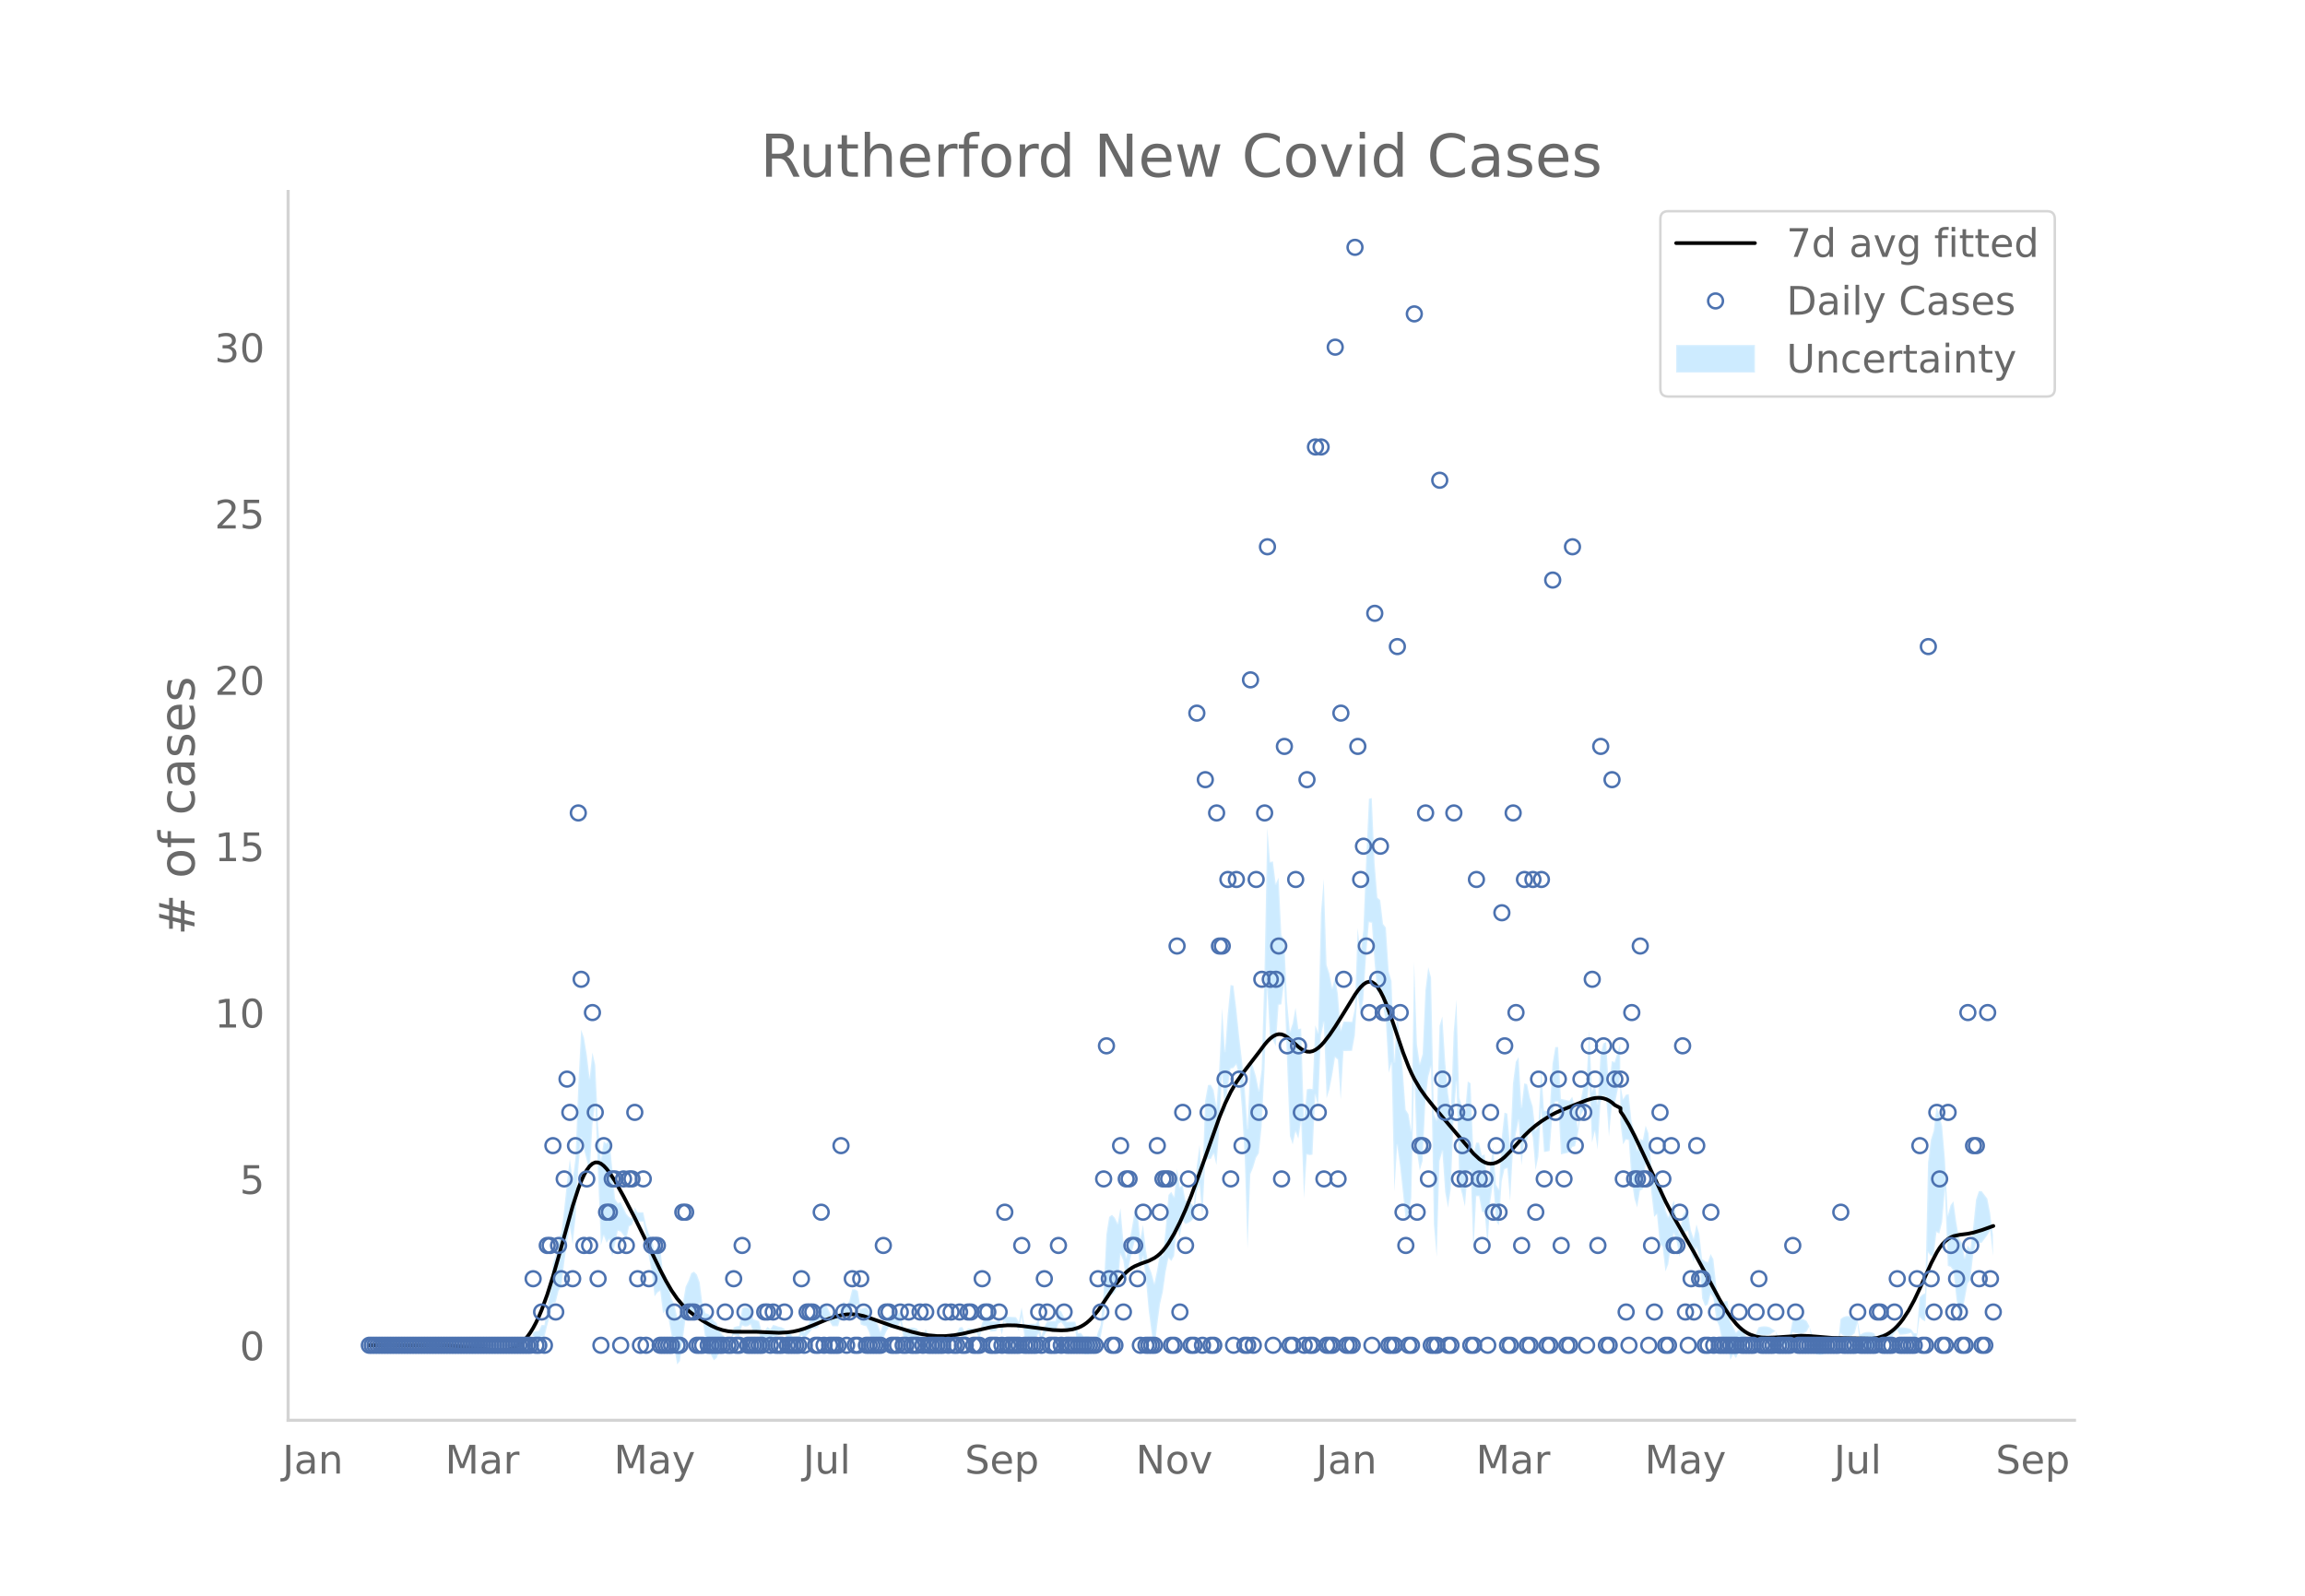 <svg height="864" viewBox="0 0 936 648" width="1248" xmlns="http://www.w3.org/2000/svg" xmlns:xlink="http://www.w3.org/1999/xlink"><defs><style>*{stroke-linecap:butt;stroke-linejoin:round}</style></defs><g id="figure_1"><path d="M0 648h936V0H0z" style="fill:#fff" id="patch_1"/><g id="axes_1"><path d="M117 576.72h725.4V77.76H117z" style="fill:none" id="patch_2"/><g id="PolyCollection_1"><defs><path d="M151.12-101.726H215.345l1.147-2.401 1.146.425 1.147.18 1.147-1.575h1.147l1.147-4.71 1.147-4.13 1.147-4.778 1.147-.483 1.147-4.609 1.146-1.807 1.147-9.487 1.147-8.314 1.147-6.167 1.147 6.83 1.147-10.314 1.147-20.37 1.147-12.492 1.146 4.576 1.147 4.642 1.147 5.85 1.147-20.412 1.147-8.908 1.147 29.588 1.147 28.3 1.147-4.037 1.146 2.988 1.147-1.477 1.147 7.02 1.147-4.824 1.147-5.595 1.147.366 1.147 1.5 1.147 1.464 1.146-5.136 1.147-.552 1.147-3.308 1.147 1.93h2.294l1.147 6.362 1.147 8.025 1.146 5.922 1.147 10.05 1.147-1.51 1.147-.748 1.147 9.149 1.147-1.044 1.147 3.559 1.147 6.273 1.146 5.303 1.147 6.652 1.147-1.325 1.147-8.808 1.147-8.602 1.147-1.514 1.147-.679 1.147.594 1.147-1.211 1.146-3.177 1.147 6.394 1.147 8.153 1.147 3.552 1.147 2.797 1.147 2.154 1.147-.939 1.147-2.81 1.146-1.93 1.147-.826 1.147-.79 1.147-.729 1.147-2.401 1.147.425 1.147.18 1.147-4.356 1.146.475 1.147-.113 1.147-.765 1.147 3.59 1.147-.333 1.147-.429 1.147 7.226 1.147.474 1.146-2.305 1.147-.901 1.147-2.171 1.147-.308 1.147-.411 1.147-.218 1.147-.577 1.147 1.93h1.146l1.147 2.507 1.147.218h1.147l1.147-3.86 1.147 1.652 1.147-1.652 1.147-1.322 1.146-1.388h1.147l1.147-.542 1.147-3.082 1.147-.298 1.147-.406 1.147 1.441 1.147 1.93h2.293l1.147-3.86 1.147-1.515 1.147 1.93 1.147-1.578 1.147-3.136h1.147l1.147-.724 1.146 8.146 1.147.475 1.147.262 1.147 2.507 1.147 4.388 1.147-.39 1.147-1.657 1.147 4.54 1.146-4.335 1.147-2.708 1.147-1.93 1.147.352 1.147.19 1.147.061 1.147-3.042 1.147 5.79 1.146 2.79 1.147.456 1.147.164 1.147-.08 1.147-.349 1.147-2.157 1.147-.73 1.147-1.2 1.146 1.93h3.441l1.147 2.314 1.147.218 1.147-.3h1.147l1.146-1.93h2.294l1.147-1.503 1.147.117 1.147 1.686 1.147-2.23h1.147l1.147-.09 1.146-.212 1.147 2.142 1.147-3.47 1.147-1.426 1.147.352 1.147 1.89 1.147-.085 1.147-.133 1.146-2.828 1.147 4.287 1.147-5.366 1.147 1.93h1.147l1.147-.047 1.147-.1 1.147 2.03 1.146-5.79 1.147 8.229 1.147.352 1.147.19 1.147.061 1.147-.06 1.147-1.93 1.147 4.639 1.146-3.86 1.147-1.737 1.147.133 1.147.085 1.147.04 1.147-3.16 1.147-.7 1.147 1.578 1.146 1.93h3.441l1.147 6.902 1.147.147 1.147 2.334 1.147.197 1.146-.197 1.147-.674 1.147-1.883 1.147-3.283 1.147-1.03 1.147-6.34 1.147-10.958 1.147-.561 1.147.85 1.146-1.181 1.147-2.383 1.147-13.025 1.147 2.517 1.147 8.147 1.147-5.79 1.147-5.454 1.147-4.627 1.146.504 1.147 11.444 1.147-5.79 1.147 9.179 1.147 12.712 1.147 8.75 1.147 7.248 1.147-9.87 1.146-8.662 1.147-4.946 1.147-8.169 1.147-5.7 1.147 1.27 1.147-2.073 1.147-11.736 1.147 4.091 1.146-6.78 1.147 1.502 1.147-.462 1.147-.729 1.147-1.228 1.147-10.858 1.147-2.926 1.147 13.487 1.146-22.439 1.147-1.404 1.147.112 1.147-2.17 1.147 4.623 1.147-14.523 1.147-22.484 1.147 17.304 1.146-11.812 1.147-7.649 1.147-.21 1.147-1.424 1.147 4.375 1.147 13.354 1.147 19.643 1.147 37.315 1.146-30.154 1.147-2.785 1.147-3.835 1.147-1.883 1.147-10.74 1.147-22.716 1.147-33.543 1.147 20.808 1.147.257 1.146 2.428 1.147-16.763 1.147-.194 1.147-9.513 1.147 32.758 1.147 30.17 1.147 3.473 1.147-5.241 1.146 2.871 1.147-7.49 1.147 31.689 1.147-17.783 1.147.266 1.147-.159 1.147-24.289 1.147 4.63 1.146-28.587 1.147-5.46 1.147 30.77 1.147-3.53 1.147-5.895 1.147-7.205 1.147 1 1.147 16.176 1.146-19.69 1.147-.014 1.147-.03 1.147-.045 1.147-6.179 1.147-17.487 1.147 9.182 1.147-6.23 1.146-18.002 1.147-13.529 1.147.26 1.147 16.225 1.147 12.871 1.147-4.914 1.147 9.65 1.147 6.222 1.146 20.822 1.147-3.884 1.147 52.106 1.147-18.833 1.147 8.265 1.147 10.583 1.147 11.384 1.147-1.738 1.147-6.828 1.146-50.96 1.147 32.093 1.147 7.512 1.147-3.82 1.147-24.288 1.147-9.887 1.147-4.221 1.147 64.178 1.146 13.032 1.147-38.858 1.147-3.973 1.147 16.644 1.147 6.29 1.147-7.635 1.147-29.469 1.147-13.836 1.146 41.36 1.147 4.14 1.147 4.942 1.147-14.082 1.147-.715 1.147 33.177 1.147-22.524 1.147-.049 1.146 6.348 1.147.42 1.147 13.366 1.147-18.174 1.147-7.62 1.147 15.697 1.147 1.833 1.147-17.809 1.146-5.037 1.147-.378 1.147 13.317 1.147-20.411 1.147-6.62 1.147-5.793 1.147 18.328 1.147-9.695 1.146-.32 1.147-5.39 1.147 4.032 1.147 13.358 1.147-5.484 1.147-19.303 1.147 17.413 1.147-.128 1.147-.307 1.146-15.295 1.147-4.714h1.147l1.147 21.42 1.147-.246 1.147-.26 1.147-.275 1.147-2.23 1.146-.33 1.147-4.891 1.147-7.641 1.147-2.018 1.147.794 1.147-12.626 1.147 24.911 1.147-4.572 1.146 7.344 1.147-18.795 1.147-2.972 1.147.537 1.147 15.945 1.147-12.104 1.147-.343 2.293-11.708v18.227l1.147 9.225 1.147-2.027 1.147.241 1.147 15.98 1.147 7.684 1.147 3.684 1.147-6.833 1.146-.544 1.147-9.601 1.147-3.076 1.147 14.013 1.147 9.878 1.147-1.11 1.147 12.147 1.147 1.178 1.146 9.937 1.147-2.894 1.147-7.748 1.147-4.802 1.147 3.482 1.147 6.14 1.147-8.32 1.147-1.93 1.147-.36 1.146 8.248 1.147 4.273 1.147-5.808 1.147 3.86 1.147 16.755 1.147 3.145 1.147-.519 1.147-4.379 1.146 1.73 1.147 8.646 1.147 2.68 1.147 5.56 1.147.814 1.147.086 1.147 7.26 1.147-2.217 1.146 1.489 1.147-2.703 1.147-.42 1.147-.893 1.147-2.394h2.294l1.147-1.93 1.146-1.141 1.147.317 1.147.094 1.147-.094 1.147-.317 1.147-.79 1.147-.729 1.147 5.319 1.146.425 1.147.18h1.147l1.147-.18 1.147-5.255 1.147.406 1.147.27h1.147l1.146-.27 1.147-.637 1.147-2.188 1.147 7.979 1.147 3.084 1.147.494 1.147.091 1.147-.28 1.147-.76 1.146-2.158 1.147-.73h2.294l1.147-4.802 1.147.849 1.147.36h1.147l1.146-.36 1.147-.85 1.147-4.118 1.147 9.41 1.147.676 1.147.327 1.147.077 1.147-.156 1.146-.425 1.147-2.918 1.147-1.2 1.147.212 1.147.09h1.147l1.147-.09 1.147-1.758 1.146-1.525 1.147 1.93 1.147-.06 1.147-.127 1.147-.218 1.147-.384 1.147 2.314 1.147-.172 1.146-8.527 1.147 1.163 1.147.57 1.147-28.021 1.147 1.484 1.147-.189 1.147-9.528 1.147.628 1.146-4.669 1.147-13.429 1.147 31.214 1.147.375 1.147 1.501 1.147 10.913 1.147 8.708 1.147-1.773 1.146-6.13 1.147-6.394 1.147-1.513 1.147-10.26 1.147-4.421 1.147-.39h1.147l1.147-1.54 1.147-1.513 1.146-1.998 1.147 10.36v-8.466l-1.147-8.941-1.146-5.858-1.147-1.512-1.147-1.54h-1.147l-1.147 3.47-1.147 11.018-1.147 9.04-1.147-1.513-1.147 5.187-1.146-6.13-1.147-1.773-1.147-6.733-1.147-8.387-1.147 1.501-1.147 4.235-1.147-22.826-1.147-13.43-1.146-4.668-1.147-3.232-1.147 9.772-1.147 3.671-1.147 9.205-1.147 53.038-1.147.57-1.147 1.163-1.146 14.634-1.147-.172-1.147-1.545-1.147-.385-1.147-.218-1.147-.127-1.147-.06-1.147-1.93-1.146 2.335-1.147 2.102-1.147-.09h-1.147l-1.147.09-1.147.213-1.147 2.66-1.147-2.919-1.146-.425-1.147-.155-1.147.077-1.147.326-1.147.676-1.147-6.03-1.147-.259-1.147-.849-1.146-.36h-1.147l-1.147.36-1.147.85-1.147 10.637h-2.294l-1.147-.73-1.146-2.157-1.147-.76-1.147-.281-1.147.091-1.147.494-1.147-.775-1.147-3.602-1.147-2.188-1.147-.637-1.146-.27h-1.147l-1.147.27-1.147.406-1.147 6.326-1.147-.18h-1.147l-1.147.18-1.146.424-1.147-2.401-1.147-.73-1.147-.788-1.147-.318-1.147-.094-1.147.094-1.147.318-1.146 2.719-1.147 1.93h-2.294l-1.147-2.394-1.147-.895-1.147-.42-1.147 1.159-1.146-2.371-1.147-2.218-1.147-8.18-1.147.086-1.147.815-1.147-2.161-1.147-5.04-1.147-10.655-1.146-2.13-1.147 3.342-1.147-.52-1.147-.715-1.147-10.264-1.147-3.86-1.147 5.771-1.147-3.446-1.146-7.192-1.147-.36-1.147 1.93-1.147 7.12-1.147-5.44-1.147-8.1-1.147 2.919-1.147 3.832-1.147-2.894-1.146-9.362-1.147 1.177-1.147-7.153-1.147 2.75-1.147-5.562-1.147-13.007-1.147-3.076-1.147 5.84-1.146-.545-1.147 4.747-1.147-7.896-1.147-3.896-1.147-11.04-1.147.24-1.147 1.833-1.147-6.215v-16.513l-2.293 7.593-1.147-.344-1.147 11.057-1.147-18.796-1.147.537-1.147 4.749-1.147 19.804-1.146-8.096-1.147 3.148-1.147-25.269-1.147 22.115-1.147.794-1.147 5.702-1.147 11.659-1.147-8.751-1.146-4.19-1.147 1.63-1.147-.275-1.147-.26-1.147-.247-1.147-21.04h-1.147l-1.147 6.866-1.146 19.446-1.147-.307-1.147-.128-1.147-17.328-1.147 23.157-1.147 2.237-1.147-9.803-1.147-3.687-1.147-5.39-1.146-.32-1.147 9.604-1.147-20.272-1.147 1.927-1.147 8.821-1.147 25.91-1.147-13.705-1.147-.378-1.146 10.403-1.147 20.792-1.147-2.027-1.147-15.183-1.147 7.82-1.147 8.846-1.147-13.654-1.147.42-1.146-5.232-1.147-.05-1.147 4.497-1.147-28.583-1.147-.716-1.147 12.939-1.147-2.778-1.147-3.58-1.146-39.701-1.147 13.184-1.147 32.292-1.147-7.635-1.147-13.01-1.147-18.097-1.147 3.747-1.147 38.343-1.146-2.409-1.147-55.482-1.147-4.221-1.147 9.412-1.147 25.893-1.147 3.9-1.147-7.927-1.147-33.528-1.146 68.7-1.147-6.827-1.147-1.738-1.147-15.637-1.147-12.576-1.147-11.036-1.147 19.767-1.147-32.814-1.147-3.884-1.146-17.778-1.147-1.499-1.147-9.65-1.147-1.054-1.147-14.15-1.147-26.235-1.147.26-1.147 25.071-1.146 28.32-1.147 9.21-1.147-10.119-1.147 32.693-1.147 5.402-1.147-.045-1.147-.03-1.147-.015-1.146 3.471-1.147-14.703-1.147-6.721-1.147 4.375-1.147-5.895-1.147-3.53-1.147-34.851-1.147 13.84-1.146 48.614-1.147-3.09-1.147 25.891-1.147-.159-1.147.266-1.147 13.098-1.147-37.792-1.147.23-1.146-8.709-1.147 6.34-1.147 3.473-1.147-12.291-1.147-25.143-1.147-1.793-1.147-23.354-1.147 2.537-1.146-9.152-1.147.258-1.147-13.933-1.147 59.097-1.147 39.046-1.147 8.56-1.147-5.744-1.147-3.835-1.147-2.784-1.146 27.746-1.147-16.725-1.147-11.238-1.147-9.806-1.147-11.065-1.147-9.144-1.147-.21-1.147 11.651-1.146 15.208-1.147-17.436-1.147 23.836-1.147 16.358-1.147-6.958-1.147-2.17-1.147.112-1.147 6.317-1.146 31.6-1.147-13.532-1.147 8.654-1.147 16.162-1.147-1.228-1.147-.73-1.147-.461-1.147-6.218-1.146.94-1.147-7.489-1.147 11.424-1.147-2.073-1.147 1.27-1.147 13.6-1.147 11.132-1.147-1.086-1.146 6.778-1.147 5.57-1.147-4.333-1.147-2.83-1.147-6.587-1.147-10.122-1.147 5.79-1.147-11.716-1.146.505-1.147 6.952-1.147 6.127-1.147 5.79-1.147-7.293-1.147-12.924-1.147 6.276-1.147-2.383-1.146-1.181-1.147.85-1.147 7.159-1.147 23.782-1.147 12.96-1.147 2.83-1.147 4.437-1.147-1.883-1.147-.673-1.146-.198-1.147.198-1.147-1.527-1.147.147-1.147-4.678h-3.441l-1.146-1.93-1.147-2.282-1.147-.7-1.147 4.56-1.147.04-1.147.085-1.147.133-1.147 2.124-1.146 3.86-1.147-6.941-1.147 1.93-1.147-.061-1.147.06-1.147.191-1.147.352-1.147-7.21-1.146 5.79-1.147-1.832-1.147-.099-1.147-.048h-1.147l-1.147-1.93-1.147 6.215-1.147-3.433-1.146 1.032-1.147-.133-1.147-.085-1.147-1.97-1.147.352-1.147 2.434-1.147 4.25-1.147-1.717-1.146-.213-1.147-.09h-1.147l-1.147 1.63-1.147-2.174-1.147.117-1.147 2.357h-2.294l-1.146 1.93h-1.147l-1.147-.3-1.147.218-1.147-1.545h-3.441l-1.146-1.93-1.147 2.659-1.147-.73-1.147-2.157-1.147-.348-1.147-.081-1.147.164-1.147.455-1.146-1.069-1.147-5.79-1.147.818-1.147.06-1.147.191-1.147.352-1.147 1.93-1.147 1.152-1.146 3.385-1.147-3.18-1.147-1.657-1.147-.39-1.147-3.332-1.147-1.353-1.147.262-1.147.475-1.146-7.294-1.147-.725h-1.147l-1.147 4.585-1.147 2.282-1.147-1.93-1.147 2.345-1.147 3.86h-2.293l-1.147-1.93-1.147-2.42-1.147-.405-1.147-.298-1.147 4.638-1.147-.542h-1.147l-1.146 2.472-1.147 2.539-1.147 2.207-1.147-2.207-1.147 3.86h-1.147l-1.147.218-1.147-1.354h-1.146l-1.147-1.93-1.147-.576-1.147-.218-1.147-.411-1.147-.309-1.147 1.69-1.147-.902-1.146 1.555-1.147.475-1.147-4.355-1.147-.429-1.147-.333-1.147-4.13-1.147-.765-1.147-.113-1.146.475-1.147 7.225-1.147.18-1.147.424-1.147 5.32-1.147-.73-1.147-.79-1.147-.826-1.146-1.93-1.147-2.81-1.147-.94-1.147-1.705-1.147-1.063-1.147-.308-1.147-3.427-1.147-9.046-1.146-3.177-1.147-1.211-1.147.594-1.147 3.18-1.147 2.347-1.147 6.838-1.147 6.633-1.147-1.326-1.147-4.928-1.146-2.417-1.147-5.307-1.147-4.161-1.147-1.044-1.147-10.15-1.147-.75-1.147 2.35-1.147-5.389-1.146-1.798-1.147-3.556-1.147-5.218h-2.294l-1.147-1.93-1.147 4.412-1.147-.552-1.146-1.275-1.147-2.397-1.147-2.36-1.147.367-1.147-1.736-1.147-12.543-1.147-12.28-1.147 2.382-1.146-.872-1.147 7.543-1.147-14.16-1.147-24.453-1.147-5.047-1.147 10.468-1.147-9.59-1.147-6.939-1.146-3.144-1.147 22.248-1.147 29.81-1.147 8.986-1.147-8.61-1.147 9.275-1.147 10.986-1.147 9.812-1.146 2.053-1.147 6.971-1.147 3.378-1.147 10.663-1.147 7.45-1.147 6.869h-1.147l-1.147 2.286-1.147.18-1.146.424-1.147 5.32H151.12z" id="ma7414ad74d" style="stroke:#fff;stroke-opacity:.2"/></defs><g clip-path="url(#pb581e7c590)"><use style="fill:#089fff;fill-opacity:.2;stroke:#fff;stroke-opacity:.2" xlink:href="#ma7414ad74d" y="648"/></g></g><path clip-path="url(#pb581e7c590)" d="m149.973 546.274 32.112.087 4.588.297 4.587.487 10.322 1.265 2.294.006 2.294-.281 1.147-.293 1.146-.42 1.147-.566 1.147-.732 1.147-.919 1.147-1.125 1.147-1.353 1.147-1.6 1.147-1.865 1.146-2.14 1.147-2.426 1.147-2.717 2.294-6.295 2.294-7.273 2.294-8.025 5.734-20.64 2.294-7.091 1.147-2.991 1.146-2.526 1.147-2.039 1.147-1.54 1.147-1.029 1.147-.507 1.147.013 1.147.48 1.147.88 1.146 1.214 1.147 1.482 2.294 3.538 3.44 6.138 4.588 8.813 5.735 11.662 4.587 9.454 2.294 4.387 2.294 3.936 2.293 3.335 2.294 2.707 2.294 2.183 2.294 1.78 3.44 2.272 3.44 1.985 2.295 1.048 2.293.767 2.294.479 2.294.206 3.44.016 5.735.007 9.175.4 3.44-.169 2.294-.31 2.294-.505 2.294-.692 3.44-1.334 5.735-2.395 3.44-1.162 2.294-.559 2.294-.336 2.294-.074 2.294.217 2.293.512 3.44 1.127 8.03 2.837 8.027 2.438 3.44.826 3.441.59 3.441.31 3.44-.003 3.441-.324 3.441-.605 5.734-1.337 5.735-1.308 3.44-.54 3.441-.259 3.44.058 3.441.353 11.47 1.519 3.44.14 2.293-.088 2.294-.325 2.294-.674 1.147-.515 1.147-.66 1.147-.818 1.146-.984 1.147-1.152 2.294-2.812 2.294-3.326 4.587-6.87 2.294-2.989 1.147-1.287 1.147-1.12 1.147-.957 1.147-.803 1.147-.658 2.293-.971 3.44-1.23 2.295-1.171 1.147-.797 1.146-.981 1.147-1.196 1.147-1.432 1.147-1.656 2.294-3.892 2.294-4.536 2.293-5.118 2.294-5.662 3.44-9.311 8.029-22.578 2.294-5.567 2.293-4.744 2.294-3.908 2.294-3.273 6.881-8.934 2.294-3.076 1.147-1.341 1.147-1.128 1.147-.876 1.146-.592 1.147-.276 1.147.072 1.147.432 1.147.722 2.294 1.944 2.293 2.029 1.147.857 1.147.657 1.147.385 1.147.06 1.147-.258 1.147-.545 1.147-.807 1.146-1.041 1.147-1.247 2.294-2.973 2.294-3.384 3.44-5.494 4.588-7.486 1.147-1.621 1.147-1.401 1.147-1.117 1.146-.76 1.147-.325 1.147.185 1.147.75 1.147 1.293 1.147 1.79 1.147 2.242 1.147 2.649 2.293 6.261 4.588 13.554 2.294 5.916 1.147 2.582 1.146 2.298 2.294 3.89 2.294 3.246 3.44 4.311 16.057 18.91 2.294 2.126 1.146.805 1.147.602 1.147.38 1.147.139 1.147-.113 1.147-.352 1.147-.569 1.147-.766 1.146-.942 2.294-2.305 5.735-6.379 2.293-2.219 2.294-1.931 2.294-1.683 3.44-2.177 2.294-1.233 2.294-1.044 10.322-4.1 2.294-.669 1.147-.207 1.146-.095 1.147.04 1.147.197 1.147.373 1.147.57 1.147.784 1.147.999 2.293 1.211v1.421l1.147 1.628 2.294 3.83 2.294 4.406 3.44 7.183 9.175 19.586 3.441 6.515 3.44 6.012 4.588 7.945 4.588 8.43 5.734 10.636 2.294 3.864 2.294 3.4 2.293 2.826 1.147 1.184 1.147 1.022 1.147.859 1.147.705 1.147.565 2.294.763 2.293.368 2.294.099 3.44-.122 10.323-.686 3.44.133 9.175.758 16.057.314 2.293-.322 2.294-.709 1.147-.53 1.147-.662 1.147-.807 1.147-.96 1.146-1.126 1.147-1.3 1.147-1.481 2.294-3.51 2.294-4.218 2.293-4.846 4.588-10.176 2.294-4.426 1.147-1.826 1.146-1.5 1.147-1.19 1.147-.917 1.147-.68 1.147-.474 2.294-.507 3.44-.447 2.294-.49 3.44-1.023 4.588-1.642h0" style="fill:none;stroke:#000;stroke-linecap:round;stroke-width:1.5" id="line2d_1"/><g id="line2d_2"><defs><path d="M0 3a3 3 0 1 0 0-6 3 3 0 0 0 0 6z" id="m9ab8814b53" style="stroke:#4c72b0"/></defs><g clip-path="url(#pb581e7c590)"><use style="fill-opacity:0;stroke:#4c72b0" x="149.973" xlink:href="#m9ab8814b53" y="546.274"/><use style="fill-opacity:0;stroke:#4c72b0" x="151.12" xlink:href="#m9ab8814b53" y="546.274"/><use style="fill-opacity:0;stroke:#4c72b0" x="152.266" xlink:href="#m9ab8814b53" y="546.274"/><use style="fill-opacity:0;stroke:#4c72b0" x="153.413" xlink:href="#m9ab8814b53" y="546.274"/><use style="fill-opacity:0;stroke:#4c72b0" x="154.56" xlink:href="#m9ab8814b53" y="546.274"/><use style="fill-opacity:0;stroke:#4c72b0" x="155.707" xlink:href="#m9ab8814b53" y="546.274"/><use style="fill-opacity:0;stroke:#4c72b0" x="156.854" xlink:href="#m9ab8814b53" y="546.274"/><use style="fill-opacity:0;stroke:#4c72b0" x="158.001" xlink:href="#m9ab8814b53" y="546.274"/><use style="fill-opacity:0;stroke:#4c72b0" x="159.148" xlink:href="#m9ab8814b53" y="546.274"/><use style="fill-opacity:0;stroke:#4c72b0" x="160.295" xlink:href="#m9ab8814b53" y="546.274"/><use style="fill-opacity:0;stroke:#4c72b0" x="161.442" xlink:href="#m9ab8814b53" y="546.274"/><use style="fill-opacity:0;stroke:#4c72b0" x="162.588" xlink:href="#m9ab8814b53" y="546.274"/><use style="fill-opacity:0;stroke:#4c72b0" x="163.735" xlink:href="#m9ab8814b53" y="546.274"/><use style="fill-opacity:0;stroke:#4c72b0" x="164.882" xlink:href="#m9ab8814b53" y="546.274"/><use style="fill-opacity:0;stroke:#4c72b0" x="166.029" xlink:href="#m9ab8814b53" y="546.274"/><use style="fill-opacity:0;stroke:#4c72b0" x="167.176" xlink:href="#m9ab8814b53" y="546.274"/><use style="fill-opacity:0;stroke:#4c72b0" x="168.323" xlink:href="#m9ab8814b53" y="546.274"/><use style="fill-opacity:0;stroke:#4c72b0" x="169.47" xlink:href="#m9ab8814b53" y="546.274"/><use style="fill-opacity:0;stroke:#4c72b0" x="170.617" xlink:href="#m9ab8814b53" y="546.274"/><use style="fill-opacity:0;stroke:#4c72b0" x="171.763" xlink:href="#m9ab8814b53" y="546.274"/><use style="fill-opacity:0;stroke:#4c72b0" x="172.91" xlink:href="#m9ab8814b53" y="546.274"/><use style="fill-opacity:0;stroke:#4c72b0" x="174.057" xlink:href="#m9ab8814b53" y="546.274"/><use style="fill-opacity:0;stroke:#4c72b0" x="175.204" xlink:href="#m9ab8814b53" y="546.274"/><use style="fill-opacity:0;stroke:#4c72b0" x="176.351" xlink:href="#m9ab8814b53" y="546.274"/><use style="fill-opacity:0;stroke:#4c72b0" x="177.498" xlink:href="#m9ab8814b53" y="546.274"/><use style="fill-opacity:0;stroke:#4c72b0" x="178.645" xlink:href="#m9ab8814b53" y="546.274"/><use style="fill-opacity:0;stroke:#4c72b0" x="179.792" xlink:href="#m9ab8814b53" y="546.274"/><use style="fill-opacity:0;stroke:#4c72b0" x="180.938" xlink:href="#m9ab8814b53" y="546.274"/><use style="fill-opacity:0;stroke:#4c72b0" x="182.085" xlink:href="#m9ab8814b53" y="546.274"/><use style="fill-opacity:0;stroke:#4c72b0" x="183.232" xlink:href="#m9ab8814b53" y="546.274"/><use style="fill-opacity:0;stroke:#4c72b0" x="184.379" xlink:href="#m9ab8814b53" y="546.274"/><use style="fill-opacity:0;stroke:#4c72b0" x="185.526" xlink:href="#m9ab8814b53" y="546.274"/><use style="fill-opacity:0;stroke:#4c72b0" x="186.673" xlink:href="#m9ab8814b53" y="546.274"/><use style="fill-opacity:0;stroke:#4c72b0" x="187.82" xlink:href="#m9ab8814b53" y="546.274"/><use style="fill-opacity:0;stroke:#4c72b0" x="188.967" xlink:href="#m9ab8814b53" y="546.274"/><use style="fill-opacity:0;stroke:#4c72b0" x="190.113" xlink:href="#m9ab8814b53" y="546.274"/><use style="fill-opacity:0;stroke:#4c72b0" x="191.26" xlink:href="#m9ab8814b53" y="546.274"/><use style="fill-opacity:0;stroke:#4c72b0" x="192.407" xlink:href="#m9ab8814b53" y="546.274"/><use style="fill-opacity:0;stroke:#4c72b0" x="193.554" xlink:href="#m9ab8814b53" y="546.274"/><use style="fill-opacity:0;stroke:#4c72b0" x="194.701" xlink:href="#m9ab8814b53" y="546.274"/><use style="fill-opacity:0;stroke:#4c72b0" x="195.848" xlink:href="#m9ab8814b53" y="546.274"/><use style="fill-opacity:0;stroke:#4c72b0" x="196.995" xlink:href="#m9ab8814b53" y="546.274"/><use style="fill-opacity:0;stroke:#4c72b0" x="198.142" xlink:href="#m9ab8814b53" y="546.274"/><use style="fill-opacity:0;stroke:#4c72b0" x="199.288" xlink:href="#m9ab8814b53" y="546.274"/><use style="fill-opacity:0;stroke:#4c72b0" x="200.435" xlink:href="#m9ab8814b53" y="546.274"/><use style="fill-opacity:0;stroke:#4c72b0" x="201.582" xlink:href="#m9ab8814b53" y="546.274"/><use style="fill-opacity:0;stroke:#4c72b0" x="202.729" xlink:href="#m9ab8814b53" y="546.274"/><use style="fill-opacity:0;stroke:#4c72b0" x="203.876" xlink:href="#m9ab8814b53" y="546.274"/><use style="fill-opacity:0;stroke:#4c72b0" x="205.023" xlink:href="#m9ab8814b53" y="546.274"/><use style="fill-opacity:0;stroke:#4c72b0" x="206.17" xlink:href="#m9ab8814b53" y="546.274"/><use style="fill-opacity:0;stroke:#4c72b0" x="207.317" xlink:href="#m9ab8814b53" y="546.274"/><use style="fill-opacity:0;stroke:#4c72b0" x="208.463" xlink:href="#m9ab8814b53" y="546.274"/><use style="fill-opacity:0;stroke:#4c72b0" x="209.61" xlink:href="#m9ab8814b53" y="546.274"/><use style="fill-opacity:0;stroke:#4c72b0" x="210.757" xlink:href="#m9ab8814b53" y="546.274"/><use style="fill-opacity:0;stroke:#4c72b0" x="211.904" xlink:href="#m9ab8814b53" y="546.274"/><use style="fill-opacity:0;stroke:#4c72b0" x="213.051" xlink:href="#m9ab8814b53" y="546.274"/><use style="fill-opacity:0;stroke:#4c72b0" x="214.198" xlink:href="#m9ab8814b53" y="546.274"/><use style="fill-opacity:0;stroke:#4c72b0" x="215.345" xlink:href="#m9ab8814b53" y="546.274"/><use style="fill-opacity:0;stroke:#4c72b0" x="216.492" xlink:href="#m9ab8814b53" y="519.254"/><use style="fill-opacity:0;stroke:#4c72b0" x="217.638" xlink:href="#m9ab8814b53" y="546.274"/><use style="fill-opacity:0;stroke:#4c72b0" x="218.785" xlink:href="#m9ab8814b53" y="546.274"/><use style="fill-opacity:0;stroke:#4c72b0" x="219.932" xlink:href="#m9ab8814b53" y="532.764"/><use style="fill-opacity:0;stroke:#4c72b0" x="221.079" xlink:href="#m9ab8814b53" y="546.274"/><use style="fill-opacity:0;stroke:#4c72b0" x="222.226" xlink:href="#m9ab8814b53" y="505.744"/><use style="fill-opacity:0;stroke:#4c72b0" x="223.373" xlink:href="#m9ab8814b53" y="505.744"/><use style="fill-opacity:0;stroke:#4c72b0" x="224.52" xlink:href="#m9ab8814b53" y="465.213"/><use style="fill-opacity:0;stroke:#4c72b0" x="225.667" xlink:href="#m9ab8814b53" y="532.764"/><use style="fill-opacity:0;stroke:#4c72b0" x="226.814" xlink:href="#m9ab8814b53" y="505.744"/><use style="fill-opacity:0;stroke:#4c72b0" x="227.96" xlink:href="#m9ab8814b53" y="519.254"/><use style="fill-opacity:0;stroke:#4c72b0" x="229.107" xlink:href="#m9ab8814b53" y="478.723"/><use style="fill-opacity:0;stroke:#4c72b0" x="230.254" xlink:href="#m9ab8814b53" y="438.193"/><use style="fill-opacity:0;stroke:#4c72b0" x="231.401" xlink:href="#m9ab8814b53" y="451.703"/><use style="fill-opacity:0;stroke:#4c72b0" x="232.548" xlink:href="#m9ab8814b53" y="519.254"/><use style="fill-opacity:0;stroke:#4c72b0" x="233.695" xlink:href="#m9ab8814b53" y="465.213"/><use style="fill-opacity:0;stroke:#4c72b0" x="234.842" xlink:href="#m9ab8814b53" y="330.112"/><use style="fill-opacity:0;stroke:#4c72b0" x="235.989" xlink:href="#m9ab8814b53" y="397.663"/><use style="fill-opacity:0;stroke:#4c72b0" x="237.135" xlink:href="#m9ab8814b53" y="505.744"/><use style="fill-opacity:0;stroke:#4c72b0" x="238.282" xlink:href="#m9ab8814b53" y="478.723"/><use style="fill-opacity:0;stroke:#4c72b0" x="239.429" xlink:href="#m9ab8814b53" y="505.744"/><use style="fill-opacity:0;stroke:#4c72b0" x="240.576" xlink:href="#m9ab8814b53" y="411.173"/><use style="fill-opacity:0;stroke:#4c72b0" x="241.723" xlink:href="#m9ab8814b53" y="451.703"/><use style="fill-opacity:0;stroke:#4c72b0" x="242.87" xlink:href="#m9ab8814b53" y="519.254"/><use style="fill-opacity:0;stroke:#4c72b0" x="244.017" xlink:href="#m9ab8814b53" y="546.274"/><use style="fill-opacity:0;stroke:#4c72b0" x="245.164" xlink:href="#m9ab8814b53" y="465.213"/><use style="fill-opacity:0;stroke:#4c72b0" x="246.31" xlink:href="#m9ab8814b53" y="492.234"/><use style="fill-opacity:0;stroke:#4c72b0" x="247.457" xlink:href="#m9ab8814b53" y="492.234"/><use style="fill-opacity:0;stroke:#4c72b0" x="248.604" xlink:href="#m9ab8814b53" y="478.723"/><use style="fill-opacity:0;stroke:#4c72b0" x="249.751" xlink:href="#m9ab8814b53" y="478.723"/><use style="fill-opacity:0;stroke:#4c72b0" x="250.898" xlink:href="#m9ab8814b53" y="505.744"/><use style="fill-opacity:0;stroke:#4c72b0" x="252.045" xlink:href="#m9ab8814b53" y="546.274"/><use style="fill-opacity:0;stroke:#4c72b0" x="253.192" xlink:href="#m9ab8814b53" y="478.723"/><use style="fill-opacity:0;stroke:#4c72b0" x="254.339" xlink:href="#m9ab8814b53" y="505.744"/><use style="fill-opacity:0;stroke:#4c72b0" x="255.485" xlink:href="#m9ab8814b53" y="478.723"/><use style="fill-opacity:0;stroke:#4c72b0" x="256.632" xlink:href="#m9ab8814b53" y="478.723"/><use style="fill-opacity:0;stroke:#4c72b0" x="257.779" xlink:href="#m9ab8814b53" y="451.703"/><use style="fill-opacity:0;stroke:#4c72b0" x="258.926" xlink:href="#m9ab8814b53" y="519.254"/><use style="fill-opacity:0;stroke:#4c72b0" x="260.073" xlink:href="#m9ab8814b53" y="546.274"/><use style="fill-opacity:0;stroke:#4c72b0" x="261.22" xlink:href="#m9ab8814b53" y="478.723"/><use style="fill-opacity:0;stroke:#4c72b0" x="262.367" xlink:href="#m9ab8814b53" y="546.274"/><use style="fill-opacity:0;stroke:#4c72b0" x="263.514" xlink:href="#m9ab8814b53" y="519.254"/><use style="fill-opacity:0;stroke:#4c72b0" x="264.66" xlink:href="#m9ab8814b53" y="505.744"/><use style="fill-opacity:0;stroke:#4c72b0" x="265.807" xlink:href="#m9ab8814b53" y="505.744"/><use style="fill-opacity:0;stroke:#4c72b0" x="266.954" xlink:href="#m9ab8814b53" y="505.744"/><use style="fill-opacity:0;stroke:#4c72b0" x="268.101" xlink:href="#m9ab8814b53" y="546.274"/><use style="fill-opacity:0;stroke:#4c72b0" x="269.248" xlink:href="#m9ab8814b53" y="546.274"/><use style="fill-opacity:0;stroke:#4c72b0" x="270.395" xlink:href="#m9ab8814b53" y="546.274"/><use style="fill-opacity:0;stroke:#4c72b0" x="271.542" xlink:href="#m9ab8814b53" y="546.274"/><use style="fill-opacity:0;stroke:#4c72b0" x="272.689" xlink:href="#m9ab8814b53" y="546.274"/><use style="fill-opacity:0;stroke:#4c72b0" x="273.835" xlink:href="#m9ab8814b53" y="532.764"/><use style="fill-opacity:0;stroke:#4c72b0" x="274.982" xlink:href="#m9ab8814b53" y="546.274"/><use style="fill-opacity:0;stroke:#4c72b0" x="276.129" xlink:href="#m9ab8814b53" y="546.274"/><use style="fill-opacity:0;stroke:#4c72b0" x="277.276" xlink:href="#m9ab8814b53" y="492.234"/><use style="fill-opacity:0;stroke:#4c72b0" x="278.423" xlink:href="#m9ab8814b53" y="492.234"/><use style="fill-opacity:0;stroke:#4c72b0" x="279.57" xlink:href="#m9ab8814b53" y="532.764"/><use style="fill-opacity:0;stroke:#4c72b0" x="280.717" xlink:href="#m9ab8814b53" y="532.764"/><use style="fill-opacity:0;stroke:#4c72b0" x="281.864" xlink:href="#m9ab8814b53" y="532.764"/><use style="fill-opacity:0;stroke:#4c72b0" x="283.011" xlink:href="#m9ab8814b53" y="546.274"/><use style="fill-opacity:0;stroke:#4c72b0" x="284.157" xlink:href="#m9ab8814b53" y="546.274"/><use style="fill-opacity:0;stroke:#4c72b0" x="285.304" xlink:href="#m9ab8814b53" y="546.274"/><use style="fill-opacity:0;stroke:#4c72b0" x="286.451" xlink:href="#m9ab8814b53" y="532.764"/><use style="fill-opacity:0;stroke:#4c72b0" x="287.598" xlink:href="#m9ab8814b53" y="546.274"/><use style="fill-opacity:0;stroke:#4c72b0" x="288.745" xlink:href="#m9ab8814b53" y="546.274"/><use style="fill-opacity:0;stroke:#4c72b0" x="289.892" xlink:href="#m9ab8814b53" y="546.274"/><use style="fill-opacity:0;stroke:#4c72b0" x="291.039" xlink:href="#m9ab8814b53" y="546.274"/><use style="fill-opacity:0;stroke:#4c72b0" x="292.186" xlink:href="#m9ab8814b53" y="546.274"/><use style="fill-opacity:0;stroke:#4c72b0" x="293.332" xlink:href="#m9ab8814b53" y="546.274"/><use style="fill-opacity:0;stroke:#4c72b0" x="294.479" xlink:href="#m9ab8814b53" y="532.764"/><use style="fill-opacity:0;stroke:#4c72b0" x="295.626" xlink:href="#m9ab8814b53" y="546.274"/><use style="fill-opacity:0;stroke:#4c72b0" x="296.773" xlink:href="#m9ab8814b53" y="546.274"/><use style="fill-opacity:0;stroke:#4c72b0" x="297.92" xlink:href="#m9ab8814b53" y="519.254"/><use style="fill-opacity:0;stroke:#4c72b0" x="299.067" xlink:href="#m9ab8814b53" y="546.274"/><use style="fill-opacity:0;stroke:#4c72b0" x="300.214" xlink:href="#m9ab8814b53" y="546.274"/><use style="fill-opacity:0;stroke:#4c72b0" x="301.361" xlink:href="#m9ab8814b53" y="505.744"/><use style="fill-opacity:0;stroke:#4c72b0" x="302.507" xlink:href="#m9ab8814b53" y="532.764"/><use style="fill-opacity:0;stroke:#4c72b0" x="303.654" xlink:href="#m9ab8814b53" y="546.274"/><use style="fill-opacity:0;stroke:#4c72b0" x="304.801" xlink:href="#m9ab8814b53" y="546.274"/><use style="fill-opacity:0;stroke:#4c72b0" x="305.948" xlink:href="#m9ab8814b53" y="546.274"/><use style="fill-opacity:0;stroke:#4c72b0" x="307.095" xlink:href="#m9ab8814b53" y="546.274"/><use style="fill-opacity:0;stroke:#4c72b0" x="308.242" xlink:href="#m9ab8814b53" y="546.274"/><use style="fill-opacity:0;stroke:#4c72b0" x="309.389" xlink:href="#m9ab8814b53" y="546.274"/><use style="fill-opacity:0;stroke:#4c72b0" x="310.536" xlink:href="#m9ab8814b53" y="532.764"/><use style="fill-opacity:0;stroke:#4c72b0" x="311.682" xlink:href="#m9ab8814b53" y="532.764"/><use style="fill-opacity:0;stroke:#4c72b0" x="312.829" xlink:href="#m9ab8814b53" y="546.274"/><use style="fill-opacity:0;stroke:#4c72b0" x="313.976" xlink:href="#m9ab8814b53" y="532.764"/><use style="fill-opacity:0;stroke:#4c72b0" x="315.123" xlink:href="#m9ab8814b53" y="546.274"/><use style="fill-opacity:0;stroke:#4c72b0" x="316.27" xlink:href="#m9ab8814b53" y="546.274"/><use style="fill-opacity:0;stroke:#4c72b0" x="317.417" xlink:href="#m9ab8814b53" y="546.274"/><use style="fill-opacity:0;stroke:#4c72b0" x="318.564" xlink:href="#m9ab8814b53" y="532.764"/><use style="fill-opacity:0;stroke:#4c72b0" x="319.711" xlink:href="#m9ab8814b53" y="546.274"/><use style="fill-opacity:0;stroke:#4c72b0" x="320.857" xlink:href="#m9ab8814b53" y="546.274"/><use style="fill-opacity:0;stroke:#4c72b0" x="322.004" xlink:href="#m9ab8814b53" y="546.274"/><use style="fill-opacity:0;stroke:#4c72b0" x="323.151" xlink:href="#m9ab8814b53" y="546.274"/><use style="fill-opacity:0;stroke:#4c72b0" x="324.298" xlink:href="#m9ab8814b53" y="546.274"/><use style="fill-opacity:0;stroke:#4c72b0" x="325.445" xlink:href="#m9ab8814b53" y="519.254"/><use style="fill-opacity:0;stroke:#4c72b0" x="326.592" xlink:href="#m9ab8814b53" y="546.274"/><use style="fill-opacity:0;stroke:#4c72b0" x="327.739" xlink:href="#m9ab8814b53" y="532.764"/><use style="fill-opacity:0;stroke:#4c72b0" x="328.886" xlink:href="#m9ab8814b53" y="532.764"/><use style="fill-opacity:0;stroke:#4c72b0" x="330.032" xlink:href="#m9ab8814b53" y="532.764"/><use style="fill-opacity:0;stroke:#4c72b0" x="331.179" xlink:href="#m9ab8814b53" y="546.274"/><use style="fill-opacity:0;stroke:#4c72b0" x="332.326" xlink:href="#m9ab8814b53" y="546.274"/><use style="fill-opacity:0;stroke:#4c72b0" x="333.473" xlink:href="#m9ab8814b53" y="492.234"/><use style="fill-opacity:0;stroke:#4c72b0" x="334.62" xlink:href="#m9ab8814b53" y="546.274"/><use style="fill-opacity:0;stroke:#4c72b0" x="335.767" xlink:href="#m9ab8814b53" y="532.764"/><use style="fill-opacity:0;stroke:#4c72b0" x="336.914" xlink:href="#m9ab8814b53" y="546.274"/><use style="fill-opacity:0;stroke:#4c72b0" x="338.061" xlink:href="#m9ab8814b53" y="546.274"/><use style="fill-opacity:0;stroke:#4c72b0" x="339.208" xlink:href="#m9ab8814b53" y="546.274"/><use style="fill-opacity:0;stroke:#4c72b0" x="340.354" xlink:href="#m9ab8814b53" y="546.274"/><use style="fill-opacity:0;stroke:#4c72b0" x="341.501" xlink:href="#m9ab8814b53" y="465.213"/><use style="fill-opacity:0;stroke:#4c72b0" x="342.648" xlink:href="#m9ab8814b53" y="532.764"/><use style="fill-opacity:0;stroke:#4c72b0" x="343.795" xlink:href="#m9ab8814b53" y="546.274"/><use style="fill-opacity:0;stroke:#4c72b0" x="344.942" xlink:href="#m9ab8814b53" y="532.764"/><use style="fill-opacity:0;stroke:#4c72b0" x="346.089" xlink:href="#m9ab8814b53" y="519.254"/><use style="fill-opacity:0;stroke:#4c72b0" x="347.236" xlink:href="#m9ab8814b53" y="546.274"/><use style="fill-opacity:0;stroke:#4c72b0" x="348.383" xlink:href="#m9ab8814b53" y="546.274"/><use style="fill-opacity:0;stroke:#4c72b0" x="349.529" xlink:href="#m9ab8814b53" y="519.254"/><use style="fill-opacity:0;stroke:#4c72b0" x="350.676" xlink:href="#m9ab8814b53" y="532.764"/><use style="fill-opacity:0;stroke:#4c72b0" x="351.823" xlink:href="#m9ab8814b53" y="546.274"/><use style="fill-opacity:0;stroke:#4c72b0" x="352.97" xlink:href="#m9ab8814b53" y="546.274"/><use style="fill-opacity:0;stroke:#4c72b0" x="354.117" xlink:href="#m9ab8814b53" y="546.274"/><use style="fill-opacity:0;stroke:#4c72b0" x="355.264" xlink:href="#m9ab8814b53" y="546.274"/><use style="fill-opacity:0;stroke:#4c72b0" x="356.411" xlink:href="#m9ab8814b53" y="546.274"/><use style="fill-opacity:0;stroke:#4c72b0" x="357.558" xlink:href="#m9ab8814b53" y="546.274"/><use style="fill-opacity:0;stroke:#4c72b0" x="358.704" xlink:href="#m9ab8814b53" y="505.744"/><use style="fill-opacity:0;stroke:#4c72b0" x="359.851" xlink:href="#m9ab8814b53" y="532.764"/><use style="fill-opacity:0;stroke:#4c72b0" x="360.998" xlink:href="#m9ab8814b53" y="532.764"/><use style="fill-opacity:0;stroke:#4c72b0" x="362.145" xlink:href="#m9ab8814b53" y="546.274"/><use style="fill-opacity:0;stroke:#4c72b0" x="363.292" xlink:href="#m9ab8814b53" y="546.274"/><use style="fill-opacity:0;stroke:#4c72b0" x="364.439" xlink:href="#m9ab8814b53" y="546.274"/><use style="fill-opacity:0;stroke:#4c72b0" x="365.586" xlink:href="#m9ab8814b53" y="532.764"/><use style="fill-opacity:0;stroke:#4c72b0" x="366.733" xlink:href="#m9ab8814b53" y="546.274"/><use style="fill-opacity:0;stroke:#4c72b0" x="367.879" xlink:href="#m9ab8814b53" y="546.274"/><use style="fill-opacity:0;stroke:#4c72b0" x="369.026" xlink:href="#m9ab8814b53" y="532.764"/><use style="fill-opacity:0;stroke:#4c72b0" x="370.173" xlink:href="#m9ab8814b53" y="546.274"/><use style="fill-opacity:0;stroke:#4c72b0" x="371.32" xlink:href="#m9ab8814b53" y="546.274"/><use style="fill-opacity:0;stroke:#4c72b0" x="372.467" xlink:href="#m9ab8814b53" y="546.274"/><use style="fill-opacity:0;stroke:#4c72b0" x="373.614" xlink:href="#m9ab8814b53" y="532.764"/><use style="fill-opacity:0;stroke:#4c72b0" x="374.761" xlink:href="#m9ab8814b53" y="546.274"/><use style="fill-opacity:0;stroke:#4c72b0" x="375.908" xlink:href="#m9ab8814b53" y="532.764"/><use style="fill-opacity:0;stroke:#4c72b0" x="377.054" xlink:href="#m9ab8814b53" y="546.274"/><use style="fill-opacity:0;stroke:#4c72b0" x="378.201" xlink:href="#m9ab8814b53" y="546.274"/><use style="fill-opacity:0;stroke:#4c72b0" x="379.348" xlink:href="#m9ab8814b53" y="546.274"/><use style="fill-opacity:0;stroke:#4c72b0" x="380.495" xlink:href="#m9ab8814b53" y="546.274"/><use style="fill-opacity:0;stroke:#4c72b0" x="381.642" xlink:href="#m9ab8814b53" y="546.274"/><use style="fill-opacity:0;stroke:#4c72b0" x="382.789" xlink:href="#m9ab8814b53" y="546.274"/><use style="fill-opacity:0;stroke:#4c72b0" x="383.936" xlink:href="#m9ab8814b53" y="532.764"/><use style="fill-opacity:0;stroke:#4c72b0" x="385.083" xlink:href="#m9ab8814b53" y="546.274"/><use style="fill-opacity:0;stroke:#4c72b0" x="386.229" xlink:href="#m9ab8814b53" y="532.764"/><use style="fill-opacity:0;stroke:#4c72b0" x="387.376" xlink:href="#m9ab8814b53" y="546.274"/><use style="fill-opacity:0;stroke:#4c72b0" x="388.523" xlink:href="#m9ab8814b53" y="546.274"/><use style="fill-opacity:0;stroke:#4c72b0" x="389.67" xlink:href="#m9ab8814b53" y="532.764"/><use style="fill-opacity:0;stroke:#4c72b0" x="390.817" xlink:href="#m9ab8814b53" y="546.274"/><use style="fill-opacity:0;stroke:#4c72b0" x="391.964" xlink:href="#m9ab8814b53" y="546.274"/><use style="fill-opacity:0;stroke:#4c72b0" x="393.111" xlink:href="#m9ab8814b53" y="532.764"/><use style="fill-opacity:0;stroke:#4c72b0" x="394.258" xlink:href="#m9ab8814b53" y="532.764"/><use style="fill-opacity:0;stroke:#4c72b0" x="395.405" xlink:href="#m9ab8814b53" y="546.274"/><use style="fill-opacity:0;stroke:#4c72b0" x="396.551" xlink:href="#m9ab8814b53" y="546.274"/><use style="fill-opacity:0;stroke:#4c72b0" x="397.698" xlink:href="#m9ab8814b53" y="546.274"/><use style="fill-opacity:0;stroke:#4c72b0" x="398.845" xlink:href="#m9ab8814b53" y="519.254"/><use style="fill-opacity:0;stroke:#4c72b0" x="399.992" xlink:href="#m9ab8814b53" y="532.764"/><use style="fill-opacity:0;stroke:#4c72b0" x="401.139" xlink:href="#m9ab8814b53" y="532.764"/><use style="fill-opacity:0;stroke:#4c72b0" x="402.286" xlink:href="#m9ab8814b53" y="546.274"/><use style="fill-opacity:0;stroke:#4c72b0" x="403.433" xlink:href="#m9ab8814b53" y="546.274"/><use style="fill-opacity:0;stroke:#4c72b0" x="404.58" xlink:href="#m9ab8814b53" y="546.274"/><use style="fill-opacity:0;stroke:#4c72b0" x="405.726" xlink:href="#m9ab8814b53" y="532.764"/><use style="fill-opacity:0;stroke:#4c72b0" x="406.873" xlink:href="#m9ab8814b53" y="546.274"/><use style="fill-opacity:0;stroke:#4c72b0" x="408.02" xlink:href="#m9ab8814b53" y="492.234"/><use style="fill-opacity:0;stroke:#4c72b0" x="409.167" xlink:href="#m9ab8814b53" y="546.274"/><use style="fill-opacity:0;stroke:#4c72b0" x="410.314" xlink:href="#m9ab8814b53" y="546.274"/><use style="fill-opacity:0;stroke:#4c72b0" x="411.461" xlink:href="#m9ab8814b53" y="546.274"/><use style="fill-opacity:0;stroke:#4c72b0" x="412.608" xlink:href="#m9ab8814b53" y="546.274"/><use style="fill-opacity:0;stroke:#4c72b0" x="413.755" xlink:href="#m9ab8814b53" y="546.274"/><use style="fill-opacity:0;stroke:#4c72b0" x="414.901" xlink:href="#m9ab8814b53" y="505.744"/><use style="fill-opacity:0;stroke:#4c72b0" x="416.048" xlink:href="#m9ab8814b53" y="546.274"/><use style="fill-opacity:0;stroke:#4c72b0" x="417.195" xlink:href="#m9ab8814b53" y="546.274"/><use style="fill-opacity:0;stroke:#4c72b0" x="418.342" xlink:href="#m9ab8814b53" y="546.274"/><use style="fill-opacity:0;stroke:#4c72b0" x="419.489" xlink:href="#m9ab8814b53" y="546.274"/><use style="fill-opacity:0;stroke:#4c72b0" x="420.636" xlink:href="#m9ab8814b53" y="546.274"/><use style="fill-opacity:0;stroke:#4c72b0" x="421.783" xlink:href="#m9ab8814b53" y="532.764"/><use style="fill-opacity:0;stroke:#4c72b0" x="422.93" xlink:href="#m9ab8814b53" y="546.274"/><use style="fill-opacity:0;stroke:#4c72b0" x="424.076" xlink:href="#m9ab8814b53" y="519.254"/><use style="fill-opacity:0;stroke:#4c72b0" x="425.223" xlink:href="#m9ab8814b53" y="532.764"/><use style="fill-opacity:0;stroke:#4c72b0" x="426.37" xlink:href="#m9ab8814b53" y="546.274"/><use style="fill-opacity:0;stroke:#4c72b0" x="427.517" xlink:href="#m9ab8814b53" y="546.274"/><use style="fill-opacity:0;stroke:#4c72b0" x="428.664" xlink:href="#m9ab8814b53" y="546.274"/><use style="fill-opacity:0;stroke:#4c72b0" x="429.811" xlink:href="#m9ab8814b53" y="505.744"/><use style="fill-opacity:0;stroke:#4c72b0" x="430.958" xlink:href="#m9ab8814b53" y="546.274"/><use style="fill-opacity:0;stroke:#4c72b0" x="432.105" xlink:href="#m9ab8814b53" y="532.764"/><use style="fill-opacity:0;stroke:#4c72b0" x="433.251" xlink:href="#m9ab8814b53" y="546.274"/><use style="fill-opacity:0;stroke:#4c72b0" x="434.398" xlink:href="#m9ab8814b53" y="546.274"/><use style="fill-opacity:0;stroke:#4c72b0" x="435.545" xlink:href="#m9ab8814b53" y="546.274"/><use style="fill-opacity:0;stroke:#4c72b0" x="436.692" xlink:href="#m9ab8814b53" y="546.274"/><use style="fill-opacity:0;stroke:#4c72b0" x="437.839" xlink:href="#m9ab8814b53" y="546.274"/><use style="fill-opacity:0;stroke:#4c72b0" x="438.986" xlink:href="#m9ab8814b53" y="546.274"/><use style="fill-opacity:0;stroke:#4c72b0" x="440.133" xlink:href="#m9ab8814b53" y="546.274"/><use style="fill-opacity:0;stroke:#4c72b0" x="441.28" xlink:href="#m9ab8814b53" y="546.274"/><use style="fill-opacity:0;stroke:#4c72b0" x="442.426" xlink:href="#m9ab8814b53" y="546.274"/><use style="fill-opacity:0;stroke:#4c72b0" x="443.573" xlink:href="#m9ab8814b53" y="546.274"/><use style="fill-opacity:0;stroke:#4c72b0" x="444.72" xlink:href="#m9ab8814b53" y="546.274"/><use style="fill-opacity:0;stroke:#4c72b0" x="445.867" xlink:href="#m9ab8814b53" y="519.254"/><use style="fill-opacity:0;stroke:#4c72b0" x="447.014" xlink:href="#m9ab8814b53" y="532.764"/><use style="fill-opacity:0;stroke:#4c72b0" x="448.161" xlink:href="#m9ab8814b53" y="478.723"/><use style="fill-opacity:0;stroke:#4c72b0" x="449.308" xlink:href="#m9ab8814b53" y="424.683"/><use style="fill-opacity:0;stroke:#4c72b0" x="450.455" xlink:href="#m9ab8814b53" y="519.254"/><use style="fill-opacity:0;stroke:#4c72b0" x="451.602" xlink:href="#m9ab8814b53" y="546.274"/><use style="fill-opacity:0;stroke:#4c72b0" x="452.748" xlink:href="#m9ab8814b53" y="546.274"/><use style="fill-opacity:0;stroke:#4c72b0" x="453.895" xlink:href="#m9ab8814b53" y="519.254"/><use style="fill-opacity:0;stroke:#4c72b0" x="455.042" xlink:href="#m9ab8814b53" y="465.213"/><use style="fill-opacity:0;stroke:#4c72b0" x="456.189" xlink:href="#m9ab8814b53" y="532.764"/><use style="fill-opacity:0;stroke:#4c72b0" x="457.336" xlink:href="#m9ab8814b53" y="478.723"/><use style="fill-opacity:0;stroke:#4c72b0" x="458.483" xlink:href="#m9ab8814b53" y="478.723"/><use style="fill-opacity:0;stroke:#4c72b0" x="459.63" xlink:href="#m9ab8814b53" y="505.744"/><use style="fill-opacity:0;stroke:#4c72b0" x="460.777" xlink:href="#m9ab8814b53" y="505.744"/><use style="fill-opacity:0;stroke:#4c72b0" x="461.923" xlink:href="#m9ab8814b53" y="519.254"/><use style="fill-opacity:0;stroke:#4c72b0" x="463.07" xlink:href="#m9ab8814b53" y="546.274"/><use style="fill-opacity:0;stroke:#4c72b0" x="464.217" xlink:href="#m9ab8814b53" y="492.234"/><use style="fill-opacity:0;stroke:#4c72b0" x="465.364" xlink:href="#m9ab8814b53" y="546.274"/><use style="fill-opacity:0;stroke:#4c72b0" x="466.511" xlink:href="#m9ab8814b53" y="546.274"/><use style="fill-opacity:0;stroke:#4c72b0" x="467.658" xlink:href="#m9ab8814b53" y="546.274"/><use style="fill-opacity:0;stroke:#4c72b0" x="468.805" xlink:href="#m9ab8814b53" y="546.274"/><use style="fill-opacity:0;stroke:#4c72b0" x="469.952" xlink:href="#m9ab8814b53" y="465.213"/><use style="fill-opacity:0;stroke:#4c72b0" x="471.098" xlink:href="#m9ab8814b53" y="492.234"/><use style="fill-opacity:0;stroke:#4c72b0" x="472.245" xlink:href="#m9ab8814b53" y="478.723"/><use style="fill-opacity:0;stroke:#4c72b0" x="473.392" xlink:href="#m9ab8814b53" y="478.723"/><use style="fill-opacity:0;stroke:#4c72b0" x="474.539" xlink:href="#m9ab8814b53" y="478.723"/><use style="fill-opacity:0;stroke:#4c72b0" x="475.686" xlink:href="#m9ab8814b53" y="546.274"/><use style="fill-opacity:0;stroke:#4c72b0" x="476.833" xlink:href="#m9ab8814b53" y="546.274"/><use style="fill-opacity:0;stroke:#4c72b0" x="477.98" xlink:href="#m9ab8814b53" y="384.153"/><use style="fill-opacity:0;stroke:#4c72b0" x="479.127" xlink:href="#m9ab8814b53" y="532.764"/><use style="fill-opacity:0;stroke:#4c72b0" x="480.273" xlink:href="#m9ab8814b53" y="451.703"/><use style="fill-opacity:0;stroke:#4c72b0" x="481.42" xlink:href="#m9ab8814b53" y="505.744"/><use style="fill-opacity:0;stroke:#4c72b0" x="482.567" xlink:href="#m9ab8814b53" y="478.723"/><use style="fill-opacity:0;stroke:#4c72b0" x="483.714" xlink:href="#m9ab8814b53" y="546.274"/><use style="fill-opacity:0;stroke:#4c72b0" x="484.861" xlink:href="#m9ab8814b53" y="546.274"/><use style="fill-opacity:0;stroke:#4c72b0" x="486.008" xlink:href="#m9ab8814b53" y="289.582"/><use style="fill-opacity:0;stroke:#4c72b0" x="487.155" xlink:href="#m9ab8814b53" y="492.234"/><use style="fill-opacity:0;stroke:#4c72b0" x="488.302" xlink:href="#m9ab8814b53" y="546.274"/><use style="fill-opacity:0;stroke:#4c72b0" x="489.448" xlink:href="#m9ab8814b53" y="316.602"/><use style="fill-opacity:0;stroke:#4c72b0" x="490.595" xlink:href="#m9ab8814b53" y="451.703"/><use style="fill-opacity:0;stroke:#4c72b0" x="491.742" xlink:href="#m9ab8814b53" y="546.274"/><use style="fill-opacity:0;stroke:#4c72b0" x="492.889" xlink:href="#m9ab8814b53" y="546.274"/><use style="fill-opacity:0;stroke:#4c72b0" x="494.036" xlink:href="#m9ab8814b53" y="330.112"/><use style="fill-opacity:0;stroke:#4c72b0" x="495.183" xlink:href="#m9ab8814b53" y="384.153"/><use style="fill-opacity:0;stroke:#4c72b0" x="496.33" xlink:href="#m9ab8814b53" y="384.153"/><use style="fill-opacity:0;stroke:#4c72b0" x="497.477" xlink:href="#m9ab8814b53" y="438.193"/><use style="fill-opacity:0;stroke:#4c72b0" x="498.623" xlink:href="#m9ab8814b53" y="357.132"/><use style="fill-opacity:0;stroke:#4c72b0" x="499.77" xlink:href="#m9ab8814b53" y="478.723"/><use style="fill-opacity:0;stroke:#4c72b0" x="500.917" xlink:href="#m9ab8814b53" y="546.274"/><use style="fill-opacity:0;stroke:#4c72b0" x="502.064" xlink:href="#m9ab8814b53" y="357.132"/><use style="fill-opacity:0;stroke:#4c72b0" x="503.211" xlink:href="#m9ab8814b53" y="438.193"/><use style="fill-opacity:0;stroke:#4c72b0" x="504.358" xlink:href="#m9ab8814b53" y="465.213"/><use style="fill-opacity:0;stroke:#4c72b0" x="505.505" xlink:href="#m9ab8814b53" y="546.274"/><use style="fill-opacity:0;stroke:#4c72b0" x="506.652" xlink:href="#m9ab8814b53" y="546.274"/><use style="fill-opacity:0;stroke:#4c72b0" x="507.798" xlink:href="#m9ab8814b53" y="276.072"/><use style="fill-opacity:0;stroke:#4c72b0" x="508.945" xlink:href="#m9ab8814b53" y="546.274"/><use style="fill-opacity:0;stroke:#4c72b0" x="510.092" xlink:href="#m9ab8814b53" y="357.132"/><use style="fill-opacity:0;stroke:#4c72b0" x="511.239" xlink:href="#m9ab8814b53" y="451.703"/><use style="fill-opacity:0;stroke:#4c72b0" x="512.386" xlink:href="#m9ab8814b53" y="397.663"/><use style="fill-opacity:0;stroke:#4c72b0" x="513.533" xlink:href="#m9ab8814b53" y="330.112"/><use style="fill-opacity:0;stroke:#4c72b0" x="514.68" xlink:href="#m9ab8814b53" y="222.031"/><use style="fill-opacity:0;stroke:#4c72b0" x="515.827" xlink:href="#m9ab8814b53" y="397.663"/><use style="fill-opacity:0;stroke:#4c72b0" x="516.974" xlink:href="#m9ab8814b53" y="546.274"/><use style="fill-opacity:0;stroke:#4c72b0" x="518.12" xlink:href="#m9ab8814b53" y="397.663"/><use style="fill-opacity:0;stroke:#4c72b0" x="519.267" xlink:href="#m9ab8814b53" y="384.153"/><use style="fill-opacity:0;stroke:#4c72b0" x="520.414" xlink:href="#m9ab8814b53" y="478.723"/><use style="fill-opacity:0;stroke:#4c72b0" x="521.561" xlink:href="#m9ab8814b53" y="303.092"/><use style="fill-opacity:0;stroke:#4c72b0" x="522.708" xlink:href="#m9ab8814b53" y="424.683"/><use style="fill-opacity:0;stroke:#4c72b0" x="523.855" xlink:href="#m9ab8814b53" y="546.274"/><use style="fill-opacity:0;stroke:#4c72b0" x="525.002" xlink:href="#m9ab8814b53" y="546.274"/><use style="fill-opacity:0;stroke:#4c72b0" x="526.149" xlink:href="#m9ab8814b53" y="357.132"/><use style="fill-opacity:0;stroke:#4c72b0" x="527.295" xlink:href="#m9ab8814b53" y="424.683"/><use style="fill-opacity:0;stroke:#4c72b0" x="528.442" xlink:href="#m9ab8814b53" y="451.703"/><use style="fill-opacity:0;stroke:#4c72b0" x="529.589" xlink:href="#m9ab8814b53" y="546.274"/><use style="fill-opacity:0;stroke:#4c72b0" x="530.736" xlink:href="#m9ab8814b53" y="316.602"/><use style="fill-opacity:0;stroke:#4c72b0" x="531.883" xlink:href="#m9ab8814b53" y="546.274"/><use style="fill-opacity:0;stroke:#4c72b0" x="533.03" xlink:href="#m9ab8814b53" y="546.274"/><use style="fill-opacity:0;stroke:#4c72b0" x="534.177" xlink:href="#m9ab8814b53" y="181.501"/><use style="fill-opacity:0;stroke:#4c72b0" x="535.324" xlink:href="#m9ab8814b53" y="451.703"/><use style="fill-opacity:0;stroke:#4c72b0" x="536.47" xlink:href="#m9ab8814b53" y="181.501"/><use style="fill-opacity:0;stroke:#4c72b0" x="537.617" xlink:href="#m9ab8814b53" y="478.723"/><use style="fill-opacity:0;stroke:#4c72b0" x="538.764" xlink:href="#m9ab8814b53" y="546.274"/><use style="fill-opacity:0;stroke:#4c72b0" x="539.911" xlink:href="#m9ab8814b53" y="546.274"/><use style="fill-opacity:0;stroke:#4c72b0" x="541.058" xlink:href="#m9ab8814b53" y="546.274"/><use style="fill-opacity:0;stroke:#4c72b0" x="542.205" xlink:href="#m9ab8814b53" y="140.97"/><use style="fill-opacity:0;stroke:#4c72b0" x="543.352" xlink:href="#m9ab8814b53" y="478.723"/><use style="fill-opacity:0;stroke:#4c72b0" x="544.499" xlink:href="#m9ab8814b53" y="289.582"/><use style="fill-opacity:0;stroke:#4c72b0" x="545.645" xlink:href="#m9ab8814b53" y="397.663"/><use style="fill-opacity:0;stroke:#4c72b0" x="546.792" xlink:href="#m9ab8814b53" y="546.274"/><use style="fill-opacity:0;stroke:#4c72b0" x="547.939" xlink:href="#m9ab8814b53" y="546.274"/><use style="fill-opacity:0;stroke:#4c72b0" x="549.086" xlink:href="#m9ab8814b53" y="546.274"/><use style="fill-opacity:0;stroke:#4c72b0" x="550.233" xlink:href="#m9ab8814b53" y="100.44"/><use style="fill-opacity:0;stroke:#4c72b0" x="551.38" xlink:href="#m9ab8814b53" y="303.092"/><use style="fill-opacity:0;stroke:#4c72b0" x="552.527" xlink:href="#m9ab8814b53" y="357.132"/><use style="fill-opacity:0;stroke:#4c72b0" x="553.674" xlink:href="#m9ab8814b53" y="343.622"/><use style="fill-opacity:0;stroke:#4c72b0" x="554.82" xlink:href="#m9ab8814b53" y="384.153"/><use style="fill-opacity:0;stroke:#4c72b0" x="555.967" xlink:href="#m9ab8814b53" y="411.173"/><use style="fill-opacity:0;stroke:#4c72b0" x="557.114" xlink:href="#m9ab8814b53" y="546.274"/><use style="fill-opacity:0;stroke:#4c72b0" x="558.261" xlink:href="#m9ab8814b53" y="249.051"/><use style="fill-opacity:0;stroke:#4c72b0" x="559.408" xlink:href="#m9ab8814b53" y="397.663"/><use style="fill-opacity:0;stroke:#4c72b0" x="560.555" xlink:href="#m9ab8814b53" y="343.622"/><use style="fill-opacity:0;stroke:#4c72b0" x="561.702" xlink:href="#m9ab8814b53" y="411.173"/><use style="fill-opacity:0;stroke:#4c72b0" x="562.849" xlink:href="#m9ab8814b53" y="411.173"/><use style="fill-opacity:0;stroke:#4c72b0" x="563.995" xlink:href="#m9ab8814b53" y="546.274"/><use style="fill-opacity:0;stroke:#4c72b0" x="565.142" xlink:href="#m9ab8814b53" y="546.274"/><use style="fill-opacity:0;stroke:#4c72b0" x="566.289" xlink:href="#m9ab8814b53" y="546.274"/><use style="fill-opacity:0;stroke:#4c72b0" x="567.436" xlink:href="#m9ab8814b53" y="262.561"/><use style="fill-opacity:0;stroke:#4c72b0" x="568.583" xlink:href="#m9ab8814b53" y="411.173"/><use style="fill-opacity:0;stroke:#4c72b0" x="569.73" xlink:href="#m9ab8814b53" y="492.234"/><use style="fill-opacity:0;stroke:#4c72b0" x="570.877" xlink:href="#m9ab8814b53" y="505.744"/><use style="fill-opacity:0;stroke:#4c72b0" x="572.024" xlink:href="#m9ab8814b53" y="546.274"/><use style="fill-opacity:0;stroke:#4c72b0" x="573.171" xlink:href="#m9ab8814b53" y="546.274"/><use style="fill-opacity:0;stroke:#4c72b0" x="574.317" xlink:href="#m9ab8814b53" y="127.46"/><use style="fill-opacity:0;stroke:#4c72b0" x="575.464" xlink:href="#m9ab8814b53" y="492.234"/><use style="fill-opacity:0;stroke:#4c72b0" x="576.611" xlink:href="#m9ab8814b53" y="465.213"/><use style="fill-opacity:0;stroke:#4c72b0" x="577.758" xlink:href="#m9ab8814b53" y="465.213"/><use style="fill-opacity:0;stroke:#4c72b0" x="578.905" xlink:href="#m9ab8814b53" y="330.112"/><use style="fill-opacity:0;stroke:#4c72b0" x="580.052" xlink:href="#m9ab8814b53" y="478.723"/><use style="fill-opacity:0;stroke:#4c72b0" x="581.199" xlink:href="#m9ab8814b53" y="546.274"/><use style="fill-opacity:0;stroke:#4c72b0" x="582.346" xlink:href="#m9ab8814b53" y="546.274"/><use style="fill-opacity:0;stroke:#4c72b0" x="583.492" xlink:href="#m9ab8814b53" y="546.274"/><use style="fill-opacity:0;stroke:#4c72b0" x="584.639" xlink:href="#m9ab8814b53" y="195.011"/><use style="fill-opacity:0;stroke:#4c72b0" x="585.786" xlink:href="#m9ab8814b53" y="438.193"/><use style="fill-opacity:0;stroke:#4c72b0" x="586.933" xlink:href="#m9ab8814b53" y="451.703"/><use style="fill-opacity:0;stroke:#4c72b0" x="588.08" xlink:href="#m9ab8814b53" y="546.274"/><use style="fill-opacity:0;stroke:#4c72b0" x="589.227" xlink:href="#m9ab8814b53" y="546.274"/><use style="fill-opacity:0;stroke:#4c72b0" x="590.374" xlink:href="#m9ab8814b53" y="330.112"/><use style="fill-opacity:0;stroke:#4c72b0" x="591.521" xlink:href="#m9ab8814b53" y="451.703"/><use style="fill-opacity:0;stroke:#4c72b0" x="592.667" xlink:href="#m9ab8814b53" y="478.723"/><use style="fill-opacity:0;stroke:#4c72b0" x="593.814" xlink:href="#m9ab8814b53" y="465.213"/><use style="fill-opacity:0;stroke:#4c72b0" x="594.961" xlink:href="#m9ab8814b53" y="478.723"/><use style="fill-opacity:0;stroke:#4c72b0" x="596.108" xlink:href="#m9ab8814b53" y="451.703"/><use style="fill-opacity:0;stroke:#4c72b0" x="597.255" xlink:href="#m9ab8814b53" y="546.274"/><use style="fill-opacity:0;stroke:#4c72b0" x="598.402" xlink:href="#m9ab8814b53" y="546.274"/><use style="fill-opacity:0;stroke:#4c72b0" x="599.549" xlink:href="#m9ab8814b53" y="357.132"/><use style="fill-opacity:0;stroke:#4c72b0" x="600.696" xlink:href="#m9ab8814b53" y="478.723"/><use style="fill-opacity:0;stroke:#4c72b0" x="601.842" xlink:href="#m9ab8814b53" y="505.744"/><use style="fill-opacity:0;stroke:#4c72b0" x="602.989" xlink:href="#m9ab8814b53" y="478.723"/><use style="fill-opacity:0;stroke:#4c72b0" x="604.136" xlink:href="#m9ab8814b53" y="546.274"/><use style="fill-opacity:0;stroke:#4c72b0" x="605.283" xlink:href="#m9ab8814b53" y="451.703"/><use style="fill-opacity:0;stroke:#4c72b0" x="606.43" xlink:href="#m9ab8814b53" y="492.234"/><use style="fill-opacity:0;stroke:#4c72b0" x="607.577" xlink:href="#m9ab8814b53" y="465.213"/><use style="fill-opacity:0;stroke:#4c72b0" x="608.724" xlink:href="#m9ab8814b53" y="492.234"/><use style="fill-opacity:0;stroke:#4c72b0" x="609.871" xlink:href="#m9ab8814b53" y="370.642"/><use style="fill-opacity:0;stroke:#4c72b0" x="611.017" xlink:href="#m9ab8814b53" y="424.683"/><use style="fill-opacity:0;stroke:#4c72b0" x="612.164" xlink:href="#m9ab8814b53" y="546.274"/><use style="fill-opacity:0;stroke:#4c72b0" x="613.311" xlink:href="#m9ab8814b53" y="546.274"/><use style="fill-opacity:0;stroke:#4c72b0" x="614.458" xlink:href="#m9ab8814b53" y="330.112"/><use style="fill-opacity:0;stroke:#4c72b0" x="615.605" xlink:href="#m9ab8814b53" y="411.173"/><use style="fill-opacity:0;stroke:#4c72b0" x="616.752" xlink:href="#m9ab8814b53" y="465.213"/><use style="fill-opacity:0;stroke:#4c72b0" x="617.899" xlink:href="#m9ab8814b53" y="505.744"/><use style="fill-opacity:0;stroke:#4c72b0" x="619.046" xlink:href="#m9ab8814b53" y="357.132"/><use style="fill-opacity:0;stroke:#4c72b0" x="620.192" xlink:href="#m9ab8814b53" y="546.274"/><use style="fill-opacity:0;stroke:#4c72b0" x="621.339" xlink:href="#m9ab8814b53" y="546.274"/><use style="fill-opacity:0;stroke:#4c72b0" x="622.486" xlink:href="#m9ab8814b53" y="357.132"/><use style="fill-opacity:0;stroke:#4c72b0" x="623.633" xlink:href="#m9ab8814b53" y="492.234"/><use style="fill-opacity:0;stroke:#4c72b0" x="624.78" xlink:href="#m9ab8814b53" y="438.193"/><use style="fill-opacity:0;stroke:#4c72b0" x="625.927" xlink:href="#m9ab8814b53" y="357.132"/><use style="fill-opacity:0;stroke:#4c72b0" x="627.074" xlink:href="#m9ab8814b53" y="478.723"/><use style="fill-opacity:0;stroke:#4c72b0" x="628.221" xlink:href="#m9ab8814b53" y="546.274"/><use style="fill-opacity:0;stroke:#4c72b0" x="629.368" xlink:href="#m9ab8814b53" y="546.274"/><use style="fill-opacity:0;stroke:#4c72b0" x="630.514" xlink:href="#m9ab8814b53" y="235.541"/><use style="fill-opacity:0;stroke:#4c72b0" x="631.661" xlink:href="#m9ab8814b53" y="451.703"/><use style="fill-opacity:0;stroke:#4c72b0" x="632.808" xlink:href="#m9ab8814b53" y="438.193"/><use style="fill-opacity:0;stroke:#4c72b0" x="633.955" xlink:href="#m9ab8814b53" y="505.744"/><use style="fill-opacity:0;stroke:#4c72b0" x="635.102" xlink:href="#m9ab8814b53" y="478.723"/><use style="fill-opacity:0;stroke:#4c72b0" x="636.249" xlink:href="#m9ab8814b53" y="546.274"/><use style="fill-opacity:0;stroke:#4c72b0" x="637.396" xlink:href="#m9ab8814b53" y="546.274"/><use style="fill-opacity:0;stroke:#4c72b0" x="638.543" xlink:href="#m9ab8814b53" y="222.031"/><use style="fill-opacity:0;stroke:#4c72b0" x="639.689" xlink:href="#m9ab8814b53" y="465.213"/><use style="fill-opacity:0;stroke:#4c72b0" x="640.836" xlink:href="#m9ab8814b53" y="451.703"/><use style="fill-opacity:0;stroke:#4c72b0" x="641.983" xlink:href="#m9ab8814b53" y="438.193"/><use style="fill-opacity:0;stroke:#4c72b0" x="643.13" xlink:href="#m9ab8814b53" y="451.703"/><use style="fill-opacity:0;stroke:#4c72b0" x="644.277" xlink:href="#m9ab8814b53" y="546.274"/><use style="fill-opacity:0;stroke:#4c72b0" x="645.424" xlink:href="#m9ab8814b53" y="424.683"/><use style="fill-opacity:0;stroke:#4c72b0" x="646.571" xlink:href="#m9ab8814b53" y="397.663"/><use style="fill-opacity:0;stroke:#4c72b0" x="647.718" xlink:href="#m9ab8814b53" y="438.193"/><use style="fill-opacity:0;stroke:#4c72b0" x="648.864" xlink:href="#m9ab8814b53" y="505.744"/><use style="fill-opacity:0;stroke:#4c72b0" x="650.011" xlink:href="#m9ab8814b53" y="303.092"/><use style="fill-opacity:0;stroke:#4c72b0" x="651.158" xlink:href="#m9ab8814b53" y="424.683"/><use style="fill-opacity:0;stroke:#4c72b0" x="652.305" xlink:href="#m9ab8814b53" y="546.274"/><use style="fill-opacity:0;stroke:#4c72b0" x="653.452" xlink:href="#m9ab8814b53" y="546.274"/><use style="fill-opacity:0;stroke:#4c72b0" x="654.599" xlink:href="#m9ab8814b53" y="316.602"/><use style="fill-opacity:0;stroke:#4c72b0" x="655.746" xlink:href="#m9ab8814b53" y="438.193"/><use style="fill-opacity:0;stroke:#4c72b0" x="658.039" xlink:href="#m9ab8814b53" y="438.193"/><use style="fill-opacity:0;stroke:#4c72b0" x="658.039" xlink:href="#m9ab8814b53" y="424.683"/><use style="fill-opacity:0;stroke:#4c72b0" x="659.186" xlink:href="#m9ab8814b53" y="478.723"/><use style="fill-opacity:0;stroke:#4c72b0" x="660.333" xlink:href="#m9ab8814b53" y="532.764"/><use style="fill-opacity:0;stroke:#4c72b0" x="661.48" xlink:href="#m9ab8814b53" y="546.274"/><use style="fill-opacity:0;stroke:#4c72b0" x="662.627" xlink:href="#m9ab8814b53" y="411.173"/><use style="fill-opacity:0;stroke:#4c72b0" x="663.774" xlink:href="#m9ab8814b53" y="478.723"/><use style="fill-opacity:0;stroke:#4c72b0" x="664.921" xlink:href="#m9ab8814b53" y="478.723"/><use style="fill-opacity:0;stroke:#4c72b0" x="666.068" xlink:href="#m9ab8814b53" y="384.153"/><use style="fill-opacity:0;stroke:#4c72b0" x="667.214" xlink:href="#m9ab8814b53" y="478.723"/><use style="fill-opacity:0;stroke:#4c72b0" x="668.361" xlink:href="#m9ab8814b53" y="478.723"/><use style="fill-opacity:0;stroke:#4c72b0" x="669.508" xlink:href="#m9ab8814b53" y="546.274"/><use style="fill-opacity:0;stroke:#4c72b0" x="670.655" xlink:href="#m9ab8814b53" y="505.744"/><use style="fill-opacity:0;stroke:#4c72b0" x="671.802" xlink:href="#m9ab8814b53" y="532.764"/><use style="fill-opacity:0;stroke:#4c72b0" x="672.949" xlink:href="#m9ab8814b53" y="465.213"/><use style="fill-opacity:0;stroke:#4c72b0" x="674.096" xlink:href="#m9ab8814b53" y="451.703"/><use style="fill-opacity:0;stroke:#4c72b0" x="675.243" xlink:href="#m9ab8814b53" y="478.723"/><use style="fill-opacity:0;stroke:#4c72b0" x="676.389" xlink:href="#m9ab8814b53" y="546.274"/><use style="fill-opacity:0;stroke:#4c72b0" x="677.536" xlink:href="#m9ab8814b53" y="546.274"/><use style="fill-opacity:0;stroke:#4c72b0" x="678.683" xlink:href="#m9ab8814b53" y="465.213"/><use style="fill-opacity:0;stroke:#4c72b0" x="679.83" xlink:href="#m9ab8814b53" y="505.744"/><use style="fill-opacity:0;stroke:#4c72b0" x="680.977" xlink:href="#m9ab8814b53" y="505.744"/><use style="fill-opacity:0;stroke:#4c72b0" x="682.124" xlink:href="#m9ab8814b53" y="492.234"/><use style="fill-opacity:0;stroke:#4c72b0" x="683.271" xlink:href="#m9ab8814b53" y="424.683"/><use style="fill-opacity:0;stroke:#4c72b0" x="684.418" xlink:href="#m9ab8814b53" y="532.764"/><use style="fill-opacity:0;stroke:#4c72b0" x="685.565" xlink:href="#m9ab8814b53" y="546.274"/><use style="fill-opacity:0;stroke:#4c72b0" x="686.711" xlink:href="#m9ab8814b53" y="519.254"/><use style="fill-opacity:0;stroke:#4c72b0" x="687.858" xlink:href="#m9ab8814b53" y="532.764"/><use style="fill-opacity:0;stroke:#4c72b0" x="689.005" xlink:href="#m9ab8814b53" y="465.213"/><use style="fill-opacity:0;stroke:#4c72b0" x="690.152" xlink:href="#m9ab8814b53" y="519.254"/><use style="fill-opacity:0;stroke:#4c72b0" x="691.299" xlink:href="#m9ab8814b53" y="519.254"/><use style="fill-opacity:0;stroke:#4c72b0" x="692.446" xlink:href="#m9ab8814b53" y="546.274"/><use style="fill-opacity:0;stroke:#4c72b0" x="693.593" xlink:href="#m9ab8814b53" y="546.274"/><use style="fill-opacity:0;stroke:#4c72b0" x="694.74" xlink:href="#m9ab8814b53" y="492.234"/><use style="fill-opacity:0;stroke:#4c72b0" x="695.886" xlink:href="#m9ab8814b53" y="546.274"/><use style="fill-opacity:0;stroke:#4c72b0" x="697.033" xlink:href="#m9ab8814b53" y="532.764"/><use style="fill-opacity:0;stroke:#4c72b0" x="698.18" xlink:href="#m9ab8814b53" y="546.274"/><use style="fill-opacity:0;stroke:#4c72b0" x="699.327" xlink:href="#m9ab8814b53" y="546.274"/><use style="fill-opacity:0;stroke:#4c72b0" x="700.474" xlink:href="#m9ab8814b53" y="546.274"/><use style="fill-opacity:0;stroke:#4c72b0" x="701.621" xlink:href="#m9ab8814b53" y="546.274"/><use style="fill-opacity:0;stroke:#4c72b0" x="702.768" xlink:href="#m9ab8814b53" y="546.274"/><use style="fill-opacity:0;stroke:#4c72b0" x="703.915" xlink:href="#m9ab8814b53" y="546.274"/><use style="fill-opacity:0;stroke:#4c72b0" x="705.061" xlink:href="#m9ab8814b53" y="546.274"/><use style="fill-opacity:0;stroke:#4c72b0" x="706.208" xlink:href="#m9ab8814b53" y="532.764"/><use style="fill-opacity:0;stroke:#4c72b0" x="707.355" xlink:href="#m9ab8814b53" y="546.274"/><use style="fill-opacity:0;stroke:#4c72b0" x="708.502" xlink:href="#m9ab8814b53" y="546.274"/><use style="fill-opacity:0;stroke:#4c72b0" x="709.649" xlink:href="#m9ab8814b53" y="546.274"/><use style="fill-opacity:0;stroke:#4c72b0" x="710.796" xlink:href="#m9ab8814b53" y="546.274"/><use style="fill-opacity:0;stroke:#4c72b0" x="711.943" xlink:href="#m9ab8814b53" y="546.274"/><use style="fill-opacity:0;stroke:#4c72b0" x="713.09" xlink:href="#m9ab8814b53" y="532.764"/><use style="fill-opacity:0;stroke:#4c72b0" x="714.236" xlink:href="#m9ab8814b53" y="519.254"/><use style="fill-opacity:0;stroke:#4c72b0" x="715.383" xlink:href="#m9ab8814b53" y="546.274"/><use style="fill-opacity:0;stroke:#4c72b0" x="716.53" xlink:href="#m9ab8814b53" y="546.274"/><use style="fill-opacity:0;stroke:#4c72b0" x="717.677" xlink:href="#m9ab8814b53" y="546.274"/><use style="fill-opacity:0;stroke:#4c72b0" x="718.824" xlink:href="#m9ab8814b53" y="546.274"/><use style="fill-opacity:0;stroke:#4c72b0" x="719.971" xlink:href="#m9ab8814b53" y="546.274"/><use style="fill-opacity:0;stroke:#4c72b0" x="721.118" xlink:href="#m9ab8814b53" y="532.764"/><use style="fill-opacity:0;stroke:#4c72b0" x="722.265" xlink:href="#m9ab8814b53" y="546.274"/><use style="fill-opacity:0;stroke:#4c72b0" x="723.411" xlink:href="#m9ab8814b53" y="546.274"/><use style="fill-opacity:0;stroke:#4c72b0" x="724.558" xlink:href="#m9ab8814b53" y="546.274"/><use style="fill-opacity:0;stroke:#4c72b0" x="725.705" xlink:href="#m9ab8814b53" y="546.274"/><use style="fill-opacity:0;stroke:#4c72b0" x="726.852" xlink:href="#m9ab8814b53" y="546.274"/><use style="fill-opacity:0;stroke:#4c72b0" x="727.999" xlink:href="#m9ab8814b53" y="505.744"/><use style="fill-opacity:0;stroke:#4c72b0" x="729.146" xlink:href="#m9ab8814b53" y="532.764"/><use style="fill-opacity:0;stroke:#4c72b0" x="730.293" xlink:href="#m9ab8814b53" y="546.274"/><use style="fill-opacity:0;stroke:#4c72b0" x="731.44" xlink:href="#m9ab8814b53" y="546.274"/><use style="fill-opacity:0;stroke:#4c72b0" x="732.586" xlink:href="#m9ab8814b53" y="546.274"/><use style="fill-opacity:0;stroke:#4c72b0" x="733.733" xlink:href="#m9ab8814b53" y="546.274"/><use style="fill-opacity:0;stroke:#4c72b0" x="734.88" xlink:href="#m9ab8814b53" y="546.274"/><use style="fill-opacity:0;stroke:#4c72b0" x="736.027" xlink:href="#m9ab8814b53" y="546.274"/><use style="fill-opacity:0;stroke:#4c72b0" x="737.174" xlink:href="#m9ab8814b53" y="546.274"/><use style="fill-opacity:0;stroke:#4c72b0" x="738.321" xlink:href="#m9ab8814b53" y="546.274"/><use style="fill-opacity:0;stroke:#4c72b0" x="739.468" xlink:href="#m9ab8814b53" y="546.274"/><use style="fill-opacity:0;stroke:#4c72b0" x="740.615" xlink:href="#m9ab8814b53" y="546.274"/><use style="fill-opacity:0;stroke:#4c72b0" x="741.762" xlink:href="#m9ab8814b53" y="546.274"/><use style="fill-opacity:0;stroke:#4c72b0" x="742.908" xlink:href="#m9ab8814b53" y="546.274"/><use style="fill-opacity:0;stroke:#4c72b0" x="744.055" xlink:href="#m9ab8814b53" y="546.274"/><use style="fill-opacity:0;stroke:#4c72b0" x="745.202" xlink:href="#m9ab8814b53" y="546.274"/><use style="fill-opacity:0;stroke:#4c72b0" x="746.349" xlink:href="#m9ab8814b53" y="546.274"/><use style="fill-opacity:0;stroke:#4c72b0" x="747.496" xlink:href="#m9ab8814b53" y="492.234"/><use style="fill-opacity:0;stroke:#4c72b0" x="748.643" xlink:href="#m9ab8814b53" y="546.274"/><use style="fill-opacity:0;stroke:#4c72b0" x="749.79" xlink:href="#m9ab8814b53" y="546.274"/><use style="fill-opacity:0;stroke:#4c72b0" x="750.937" xlink:href="#m9ab8814b53" y="546.274"/><use style="fill-opacity:0;stroke:#4c72b0" x="752.083" xlink:href="#m9ab8814b53" y="546.274"/><use style="fill-opacity:0;stroke:#4c72b0" x="753.23" xlink:href="#m9ab8814b53" y="546.274"/><use style="fill-opacity:0;stroke:#4c72b0" x="754.377" xlink:href="#m9ab8814b53" y="532.764"/><use style="fill-opacity:0;stroke:#4c72b0" x="755.524" xlink:href="#m9ab8814b53" y="546.274"/><use style="fill-opacity:0;stroke:#4c72b0" x="756.671" xlink:href="#m9ab8814b53" y="546.274"/><use style="fill-opacity:0;stroke:#4c72b0" x="757.818" xlink:href="#m9ab8814b53" y="546.274"/><use style="fill-opacity:0;stroke:#4c72b0" x="758.965" xlink:href="#m9ab8814b53" y="546.274"/><use style="fill-opacity:0;stroke:#4c72b0" x="760.112" xlink:href="#m9ab8814b53" y="546.274"/><use style="fill-opacity:0;stroke:#4c72b0" x="761.258" xlink:href="#m9ab8814b53" y="546.274"/><use style="fill-opacity:0;stroke:#4c72b0" x="762.405" xlink:href="#m9ab8814b53" y="532.764"/><use style="fill-opacity:0;stroke:#4c72b0" x="763.552" xlink:href="#m9ab8814b53" y="532.764"/><use style="fill-opacity:0;stroke:#4c72b0" x="764.699" xlink:href="#m9ab8814b53" y="546.274"/><use style="fill-opacity:0;stroke:#4c72b0" x="765.846" xlink:href="#m9ab8814b53" y="546.274"/><use style="fill-opacity:0;stroke:#4c72b0" x="766.993" xlink:href="#m9ab8814b53" y="546.274"/><use style="fill-opacity:0;stroke:#4c72b0" x="768.14" xlink:href="#m9ab8814b53" y="546.274"/><use style="fill-opacity:0;stroke:#4c72b0" x="769.287" xlink:href="#m9ab8814b53" y="532.764"/><use style="fill-opacity:0;stroke:#4c72b0" x="770.433" xlink:href="#m9ab8814b53" y="519.254"/><use style="fill-opacity:0;stroke:#4c72b0" x="771.58" xlink:href="#m9ab8814b53" y="546.274"/><use style="fill-opacity:0;stroke:#4c72b0" x="772.727" xlink:href="#m9ab8814b53" y="546.274"/><use style="fill-opacity:0;stroke:#4c72b0" x="773.874" xlink:href="#m9ab8814b53" y="546.274"/><use style="fill-opacity:0;stroke:#4c72b0" x="775.021" xlink:href="#m9ab8814b53" y="546.274"/><use style="fill-opacity:0;stroke:#4c72b0" x="776.168" xlink:href="#m9ab8814b53" y="546.274"/><use style="fill-opacity:0;stroke:#4c72b0" x="777.315" xlink:href="#m9ab8814b53" y="546.274"/><use style="fill-opacity:0;stroke:#4c72b0" x="778.462" xlink:href="#m9ab8814b53" y="519.254"/><use style="fill-opacity:0;stroke:#4c72b0" x="779.608" xlink:href="#m9ab8814b53" y="465.213"/><use style="fill-opacity:0;stroke:#4c72b0" x="780.755" xlink:href="#m9ab8814b53" y="546.274"/><use style="fill-opacity:0;stroke:#4c72b0" x="781.902" xlink:href="#m9ab8814b53" y="546.274"/><use style="fill-opacity:0;stroke:#4c72b0" x="783.049" xlink:href="#m9ab8814b53" y="262.561"/><use style="fill-opacity:0;stroke:#4c72b0" x="784.196" xlink:href="#m9ab8814b53" y="519.254"/><use style="fill-opacity:0;stroke:#4c72b0" x="785.343" xlink:href="#m9ab8814b53" y="532.764"/><use style="fill-opacity:0;stroke:#4c72b0" x="786.49" xlink:href="#m9ab8814b53" y="451.703"/><use style="fill-opacity:0;stroke:#4c72b0" x="787.637" xlink:href="#m9ab8814b53" y="478.723"/><use style="fill-opacity:0;stroke:#4c72b0" x="788.783" xlink:href="#m9ab8814b53" y="546.274"/><use style="fill-opacity:0;stroke:#4c72b0" x="789.93" xlink:href="#m9ab8814b53" y="546.274"/><use style="fill-opacity:0;stroke:#4c72b0" x="791.077" xlink:href="#m9ab8814b53" y="451.703"/><use style="fill-opacity:0;stroke:#4c72b0" x="792.224" xlink:href="#m9ab8814b53" y="505.744"/><use style="fill-opacity:0;stroke:#4c72b0" x="793.371" xlink:href="#m9ab8814b53" y="532.764"/><use style="fill-opacity:0;stroke:#4c72b0" x="794.518" xlink:href="#m9ab8814b53" y="519.254"/><use style="fill-opacity:0;stroke:#4c72b0" x="795.665" xlink:href="#m9ab8814b53" y="532.764"/><use style="fill-opacity:0;stroke:#4c72b0" x="796.812" xlink:href="#m9ab8814b53" y="546.274"/><use style="fill-opacity:0;stroke:#4c72b0" x="797.958" xlink:href="#m9ab8814b53" y="546.274"/><use style="fill-opacity:0;stroke:#4c72b0" x="799.105" xlink:href="#m9ab8814b53" y="411.173"/><use style="fill-opacity:0;stroke:#4c72b0" x="800.252" xlink:href="#m9ab8814b53" y="505.744"/><use style="fill-opacity:0;stroke:#4c72b0" x="801.399" xlink:href="#m9ab8814b53" y="465.213"/><use style="fill-opacity:0;stroke:#4c72b0" x="802.546" xlink:href="#m9ab8814b53" y="465.213"/><use style="fill-opacity:0;stroke:#4c72b0" x="803.693" xlink:href="#m9ab8814b53" y="519.254"/><use style="fill-opacity:0;stroke:#4c72b0" x="804.84" xlink:href="#m9ab8814b53" y="546.274"/><use style="fill-opacity:0;stroke:#4c72b0" x="805.987" xlink:href="#m9ab8814b53" y="546.274"/><use style="fill-opacity:0;stroke:#4c72b0" x="807.134" xlink:href="#m9ab8814b53" y="411.173"/><use style="fill-opacity:0;stroke:#4c72b0" x="808.28" xlink:href="#m9ab8814b53" y="519.254"/><use style="fill-opacity:0;stroke:#4c72b0" x="809.427" xlink:href="#m9ab8814b53" y="532.764"/></g></g><path d="M117 576.72V77.76" style="fill:none;stroke:#d3d3d3;stroke-linecap:square;stroke-linejoin:miter;stroke-width:1.25" id="patch_3"/><path d="M117 576.72h725.4" style="fill:none;stroke:#d3d3d3;stroke-linecap:square;stroke-linejoin:miter;stroke-width:1.25" id="patch_4"/><g id="matplotlib.axis_1"><g id="xtick_1"><g style="fill:#696969" transform="matrix(.16 0 0 -.16 114.703 598.378)" id="text_1"><defs><path d="M9.813 72.906h9.859V5.078q0-13.187-5-19.14-5-5.954-16.094-5.954h-3.75v8.297h3.078q6.531 0 9.219 3.672Q9.813-4.39 9.813 5.078z" id="DejaVuSans-74"/><path d="M34.281 27.484q-10.89 0-15.093-2.484-4.204-2.484-4.204-8.5 0-4.781 3.157-7.594 3.156-2.797 8.562-2.797 7.485 0 12 5.297 4.516 5.297 4.516 14.078v2zm17.922 3.72V0H43.22v8.297Q40.14 3.328 35.547.953q-4.594-2.375-11.234-2.375-8.391 0-13.36 4.719Q6 8.016 6 15.922q0 9.219 6.172 13.906 6.187 4.688 18.437 4.688h12.61v.89q0 6.203-4.078 9.594-4.078 3.39-11.453 3.39-4.688 0-9.141-1.124-4.438-1.125-8.531-3.375v8.312q4.921 1.906 9.562 2.844 4.64.953 9.031.953 11.875 0 17.735-6.156 5.86-6.14 5.86-18.64z" id="DejaVuSans-97"/><path d="M54.89 33.016V0h-8.984v32.719q0 7.765-3.031 11.61-3.031 3.858-9.078 3.858-7.281 0-11.484-4.64-4.204-4.625-4.204-12.64V0H9.08v54.688h9.03v-8.5q3.235 4.937 7.594 7.374Q30.078 56 35.797 56q9.422 0 14.25-5.828 4.844-5.828 4.844-17.156z" id="DejaVuSans-110"/></defs><use xlink:href="#DejaVuSans-74"/><use x="29.492" xlink:href="#DejaVuSans-97"/><use x="90.771" xlink:href="#DejaVuSans-110"/></g></g><g id="xtick_2"><g style="fill:#696969" transform="matrix(.16 0 0 -.16 180.754 598.378)" id="text_2"><defs><path d="M9.813 72.906h14.703l18.593-49.61 18.703 49.61h14.704V0H66.89v64.016l-18.797-50h-9.907l-18.796 50V0H9.813z" id="DejaVuSans-77"/><path d="M41.11 46.297q-1.516.875-3.297 1.281Q36.03 48 33.89 48q-7.625 0-11.703-4.953-4.079-4.953-4.079-14.234V0H9.08v54.688h9.03v-8.5q2.844 4.984 7.375 7.39Q30.031 56 36.531 56q.922 0 2.047-.125 1.125-.11 2.484-.36z" id="DejaVuSans-114"/></defs><use xlink:href="#DejaVuSans-77"/><use x="86.279" xlink:href="#DejaVuSans-97"/><use x="147.559" xlink:href="#DejaVuSans-114"/></g></g><g id="xtick_3"><g style="fill:#696969" transform="matrix(.16 0 0 -.16 249.267 598.378)" id="text_3"><defs><path d="M32.172-5.078q-3.797-9.766-7.422-12.735-3.61-2.984-9.656-2.984H7.906v7.516h5.282q3.703 0 5.75 1.765Q21-9.766 23.483-3.219l1.61 4.094-22.11 53.813H12.5l17.094-42.766 17.093 42.766h9.516z" id="DejaVuSans-121"/></defs><use xlink:href="#DejaVuSans-77"/><use x="86.279" xlink:href="#DejaVuSans-97"/><use x="147.559" xlink:href="#DejaVuSans-121"/></g></g><g id="xtick_4"><g style="fill:#696969" transform="matrix(.16 0 0 -.16 326.114 598.378)" id="text_4"><defs><path d="M8.5 21.578v33.11h8.984V21.922q0-7.766 3.016-11.656 3.031-3.875 9.094-3.875 7.265 0 11.484 4.64 4.234 4.64 4.234 12.656v31h8.985V0h-8.984v8.406Q42.047 3.422 37.718 1q-4.313-2.422-10.032-2.422-9.421 0-14.312 5.86Q8.5 10.296 8.5 21.578zM31.11 56z" id="DejaVuSans-117"/><path d="M9.422 75.984h8.984V0H9.422z" id="DejaVuSans-108"/></defs><use xlink:href="#DejaVuSans-74"/><use x="29.492" xlink:href="#DejaVuSans-117"/><use x="92.871" xlink:href="#DejaVuSans-108"/></g></g><g id="xtick_5"><g style="fill:#696969" transform="matrix(.16 0 0 -.16 391.793 598.378)" id="text_5"><defs><path d="M53.516 70.516V60.89q-5.61 2.687-10.594 4-4.984 1.328-9.625 1.328-8.047 0-12.422-3.125t-4.375-8.89q0-4.845 2.906-7.313 2.907-2.453 11.016-3.97l5.953-1.218q11.031-2.11 16.281-7.406 5.25-5.297 5.25-14.172 0-10.61-7.11-16.078-7.093-5.469-20.812-5.469-5.172 0-11.015 1.172Q13.14.922 6.89 3.219v10.156q6-3.36 11.765-5.078 5.766-1.703 11.328-1.703 8.438 0 13.032 3.312 4.593 3.328 4.593 9.485 0 5.359-3.297 8.39-3.296 3.032-10.812 4.547L27.484 33.5q-11.03 2.188-15.968 6.875-4.922 4.688-4.922 13.047 0 9.672 6.812 15.234 6.813 5.563 18.766 5.563 5.14 0 10.453-.938 5.328-.922 10.89-2.765z" id="DejaVuSans-83"/><path d="M56.203 29.594v-4.39H14.891q.593-9.282 5.593-14.142 5-4.859 13.938-4.859 5.172 0 10.031 1.266 4.86 1.265 9.656 3.812v-8.5Q49.266.734 44.187-.344 39.11-1.422 33.892-1.422q-13.094 0-20.735 7.61-7.64 7.625-7.64 20.625 0 13.421 7.25 21.296Q20.016 56 32.328 56q11.031 0 17.453-7.11 6.422-7.093 6.422-19.296zm-8.984 2.64q-.094 7.36-4.125 11.75-4.032 4.407-10.672 4.407-7.516 0-12.031-4.25-4.516-4.25-5.203-11.97z" id="DejaVuSans-101"/><path d="M18.11 8.203v-29H9.077v75.484h9.031v-8.296q2.844 4.875 7.157 7.234Q29.594 56 35.594 56q9.968 0 16.187-7.906 6.235-7.907 6.235-20.797T51.78 6.484q-6.218-7.906-16.187-7.906-6 0-10.328 2.375-4.313 2.375-7.157 7.25zm30.578 19.094q0 9.906-4.079 15.547-4.078 5.64-11.203 5.64-7.14 0-11.218-5.64-4.079-5.64-4.079-15.547 0-9.906 4.078-15.547 4.079-5.64 11.22-5.64 7.124 0 11.202 5.64t4.078 15.547z" id="DejaVuSans-112"/></defs><use xlink:href="#DejaVuSans-83"/><use x="63.477" xlink:href="#DejaVuSans-101"/><use x="125" xlink:href="#DejaVuSans-112"/></g></g><g id="xtick_6"><g style="fill:#696969" transform="matrix(.16 0 0 -.16 461.218 598.378)" id="text_6"><defs><path d="M9.813 72.906h13.28l32.329-60.984v60.984h9.562V0h-13.28L19.39 60.984V0H9.813z" id="DejaVuSans-78"/><path d="M30.61 48.39q-7.22 0-11.422-5.64-4.204-5.64-4.204-15.453 0-9.813 4.172-15.453 4.188-5.64 11.453-5.64 7.188 0 11.375 5.655 4.203 5.672 4.203 15.438 0 9.719-4.203 15.406-4.187 5.688-11.375 5.688zm0 7.61q11.718 0 18.406-7.625 6.703-7.61 6.703-21.078 0-13.422-6.703-21.078-6.688-7.64-18.407-7.64-11.765 0-18.437 7.64-6.656 7.656-6.656 21.078 0 13.469 6.656 21.078Q18.844 56 30.609 56z" id="DejaVuSans-111"/><path d="M2.984 54.688H12.5L29.594 8.797l17.093 45.89h9.516L35.687 0H23.485z" id="DejaVuSans-118"/></defs><use xlink:href="#DejaVuSans-78"/><use x="74.805" xlink:href="#DejaVuSans-111"/><use x="135.986" xlink:href="#DejaVuSans-118"/></g></g><g id="xtick_7"><g style="fill:#696969" transform="matrix(.16 0 0 -.16 534.46 598.378)" id="text_7"><use xlink:href="#DejaVuSans-74"/><use x="29.492" xlink:href="#DejaVuSans-97"/><use x="90.771" xlink:href="#DejaVuSans-110"/></g></g><g id="xtick_8"><g style="fill:#696969" transform="matrix(.16 0 0 -.16 599.364 598.378)" id="text_8"><use xlink:href="#DejaVuSans-77"/><use x="86.279" xlink:href="#DejaVuSans-97"/><use x="147.559" xlink:href="#DejaVuSans-114"/></g></g><g id="xtick_9"><g style="fill:#696969" transform="matrix(.16 0 0 -.16 667.878 598.378)" id="text_9"><use xlink:href="#DejaVuSans-77"/><use x="86.279" xlink:href="#DejaVuSans-97"/><use x="147.559" xlink:href="#DejaVuSans-121"/></g></g><g id="xtick_10"><g style="fill:#696969" transform="matrix(.16 0 0 -.16 744.725 598.378)" id="text_10"><use xlink:href="#DejaVuSans-74"/><use x="29.492" xlink:href="#DejaVuSans-117"/><use x="92.871" xlink:href="#DejaVuSans-108"/></g></g><g id="xtick_11"><g style="fill:#696969" transform="matrix(.16 0 0 -.16 810.404 598.378)" id="text_11"><use xlink:href="#DejaVuSans-83"/><use x="63.477" xlink:href="#DejaVuSans-101"/><use x="125" xlink:href="#DejaVuSans-112"/></g></g></g><g id="matplotlib.axis_2"><g id="ytick_1"><g style="fill:#696969" transform="matrix(.16 0 0 -.16 97.32 552.353)" id="text_12"><defs><path d="M31.781 66.406q-7.61 0-11.453-7.5Q16.5 51.422 16.5 36.375q0-14.984 3.828-22.484 3.844-7.5 11.453-7.5 7.672 0 11.5 7.5 3.844 7.5 3.844 22.484 0 15.047-3.844 22.531-3.828 7.5-11.5 7.5zm0 7.813q12.266 0 18.735-9.703 6.468-9.688 6.468-28.141 0-18.406-6.468-28.11-6.47-9.687-18.735-9.687-12.25 0-18.718 9.688-6.47 9.703-6.47 28.109 0 18.453 6.47 28.14Q19.53 74.22 31.78 74.22z" id="DejaVuSans-48"/></defs><use xlink:href="#DejaVuSans-48"/></g></g><g id="ytick_2"><g style="fill:#696969" transform="matrix(.16 0 0 -.16 97.32 484.802)" id="text_13"><defs><path d="M10.797 72.906h38.719v-8.312H19.828v-17.86q2.14.735 4.281 1.094 2.157.36 4.313.36 12.203 0 19.328-6.688 7.14-6.688 7.14-18.11 0-11.765-7.328-18.296-7.328-6.516-20.656-6.516-4.593 0-9.36.781-4.75.782-9.827 2.344v9.922q4.39-2.39 9.078-3.563 4.687-1.171 9.906-1.171 8.453 0 13.375 4.437 4.938 4.438 4.938 12.063 0 7.609-4.938 12.047-4.922 4.453-13.375 4.453-3.953 0-7.89-.875-3.922-.875-8.016-2.735z" id="DejaVuSans-53"/></defs><use xlink:href="#DejaVuSans-53"/></g></g><g id="ytick_3"><g style="fill:#696969" transform="matrix(.16 0 0 -.16 87.14 417.252)" id="text_14"><defs><path d="M12.406 8.297h16.11v55.625l-17.532-3.516v8.985l17.438 3.515h9.86V8.296H54.39V0H12.406z" id="DejaVuSans-49"/></defs><use xlink:href="#DejaVuSans-49"/><use x="63.623" xlink:href="#DejaVuSans-48"/></g></g><g id="ytick_4"><g style="fill:#696969" transform="matrix(.16 0 0 -.16 87.14 349.701)" id="text_15"><use xlink:href="#DejaVuSans-49"/><use x="63.623" xlink:href="#DejaVuSans-53"/></g></g><g id="ytick_5"><g style="fill:#696969" transform="matrix(.16 0 0 -.16 87.14 282.15)" id="text_16"><defs><path d="M19.188 8.297h34.421V0H7.33v8.297q5.609 5.812 15.296 15.594 9.703 9.797 12.188 12.64 4.734 5.313 6.609 9 1.89 3.688 1.89 7.25 0 5.813-4.078 9.469-4.078 3.672-10.625 3.672-4.64 0-9.797-1.61-5.14-1.609-11-4.89v9.969Q13.767 71.78 18.938 73q5.188 1.219 9.485 1.219 11.328 0 18.062-5.672 6.735-5.656 6.735-15.125 0-4.5-1.688-8.531-1.672-4.016-6.125-9.485-1.218-1.422-7.765-8.187-6.532-6.766-18.453-18.922z" id="DejaVuSans-50"/></defs><use xlink:href="#DejaVuSans-50"/><use x="63.623" xlink:href="#DejaVuSans-48"/></g></g><g id="ytick_6"><g style="fill:#696969" transform="matrix(.16 0 0 -.16 87.14 214.6)" id="text_17"><use xlink:href="#DejaVuSans-50"/><use x="63.623" xlink:href="#DejaVuSans-53"/></g></g><g id="ytick_7"><g style="fill:#696969" transform="matrix(.16 0 0 -.16 87.14 147.05)" id="text_18"><defs><path d="M40.578 39.313Q47.656 37.797 51.625 33q3.984-4.781 3.984-11.813 0-10.78-7.422-16.703-7.421-5.906-21.093-5.906-4.578 0-9.438.906-4.86.907-10.031 2.72v9.515q4.094-2.39 8.969-3.61 4.89-1.218 10.218-1.218 9.266 0 14.125 3.656 4.86 3.656 4.86 10.64 0 6.454-4.516 10.079-4.515 3.64-12.562 3.64h-8.5v8.11h8.89q7.266 0 11.125 2.906 3.86 2.906 3.86 8.375 0 5.61-3.985 8.61-3.968 3.015-11.39 3.015-4.063 0-8.703-.89-4.641-.876-10.203-2.72v8.782q5.624 1.562 10.53 2.344 4.907.78 9.25.78 11.235 0 17.766-5.109 6.547-5.093 6.547-13.78 0-6.063-3.468-10.235-3.47-4.172-9.86-5.782z" id="DejaVuSans-51"/></defs><use xlink:href="#DejaVuSans-51"/><use x="63.623" xlink:href="#DejaVuSans-48"/></g></g><g style="fill:#696969" transform="matrix(0 -.2 -.2 0 78.98 379.813)" id="text_19"><defs><path d="M51.125 44H36.922l-4.11-16.313h14.313zm-7.328 27.781-5.078-20.265h14.265L58.11 71.78h7.813L60.89 51.516h15.234V44h-17.14l-4-16.313h15.53V20.22H53.079L48 0h-7.813l5.032 20.219H30.906L25.875 0h-7.86l5.079 20.219H7.719v7.468h17.187L29 44H13.281v7.516h17.625l4.985 20.265z" id="DejaVuSans-35"/><path d="M37.11 75.984V68.5h-8.594q-4.828 0-6.72-1.953-1.874-1.953-1.874-7.031v-4.828h14.797v-6.985H19.922V0H10.89v47.703H2.297v6.984h8.594V58.5q0 9.125 4.25 13.297 4.25 4.187 13.468 4.187z" id="DejaVuSans-102"/><path d="M48.781 52.594v-8.407q-3.812 2.11-7.64 3.157-3.828 1.047-7.735 1.047-8.75 0-13.593-5.547-4.829-5.532-4.829-15.547 0-10.016 4.829-15.563 4.843-5.53 13.593-5.53 3.907 0 7.735 1.046 3.828 1.047 7.64 3.156V2.094Q45.016.344 40.984-.531q-4.015-.89-8.562-.89-12.36 0-19.64 7.765-7.266 7.765-7.266 20.953 0 13.375 7.343 21.031Q20.22 56 33.016 56q4.14 0 8.093-.86 3.953-.843 7.672-2.546z" id="DejaVuSans-99"/><path d="M44.281 53.078v-8.5q-3.797 1.953-7.906 2.922-4.094.984-8.5.984-6.688 0-10.031-2.047-3.344-2.046-3.344-6.156 0-3.125 2.39-4.906 2.391-1.781 9.626-3.39l3.078-.688q9.562-2.047 13.593-5.781 4.032-3.735 4.032-10.422 0-7.625-6.032-12.078-6.03-4.438-16.578-4.438-4.39 0-9.156.86Q10.688.296 5.422 2v9.281q4.984-2.594 9.812-3.89 4.829-1.282 9.579-1.282 6.343 0 9.75 2.172 3.421 2.172 3.421 6.125 0 3.656-2.468 5.61-2.453 1.953-10.813 3.765l-3.125.735q-8.344 1.75-12.062 5.39-3.704 3.64-3.704 9.985 0 7.718 5.47 11.906Q16.75 56 26.811 56q4.97 0 9.36-.734 4.406-.72 8.11-2.188z" id="DejaVuSans-115"/></defs><use xlink:href="#DejaVuSans-35"/><use x="83.789" xlink:href="#DejaVuSans-32"/><use x="115.576" xlink:href="#DejaVuSans-111"/><use x="176.758" xlink:href="#DejaVuSans-102"/><use x="211.963" xlink:href="#DejaVuSans-32"/><use x="243.75" xlink:href="#DejaVuSans-99"/><use x="298.73" xlink:href="#DejaVuSans-97"/><use x="360.01" xlink:href="#DejaVuSans-115"/><use x="412.109" xlink:href="#DejaVuSans-101"/><use x="473.633" xlink:href="#DejaVuSans-115"/></g></g><g style="fill:#696969" transform="matrix(.24 0 0 -.24 308.75 71.76)" id="text_20"><defs><path d="M44.39 34.188q3.172-1.079 6.172-4.594 3-3.516 6.032-9.672L66.609 0H56l-9.313 18.703q-3.624 7.328-7.015 9.719-3.39 2.39-9.25 2.39h-10.75V0h-9.86v72.906h22.266q12.5 0 18.656-5.234 6.157-5.219 6.157-15.766 0-6.89-3.203-11.437-3.204-4.532-9.297-6.282zM19.673 64.797V38.922h12.406q7.125 0 10.766 3.297 3.64 3.297 3.64 9.687 0 6.39-3.64 9.64-3.64 3.25-10.766 3.25z" id="DejaVuSans-82"/><path d="M18.313 70.219V54.688h18.5v-6.985h-18.5V18.016q0-6.688 1.828-8.594 1.828-1.906 7.453-1.906h9.218V0h-9.218q-10.407 0-14.36 3.875-3.953 3.89-3.953 14.14v29.688H2.687v6.984h6.594V70.22z" id="DejaVuSans-116"/><path d="M54.89 33.016V0h-8.984v32.719q0 7.765-3.031 11.61-3.031 3.858-9.078 3.858-7.281 0-11.484-4.64-4.204-4.625-4.204-12.64V0H9.08v75.984h9.03V46.188q3.235 4.937 7.594 7.374Q30.078 56 35.797 56q9.422 0 14.25-5.828 4.844-5.828 4.844-17.156z" id="DejaVuSans-104"/><path d="M45.406 46.39v29.594h8.985V0h-8.985v8.203Q42.578 3.328 38.25.953q-4.313-2.375-10.375-2.375-9.906 0-16.14 7.906-6.22 7.922-6.22 20.813 0 12.89 6.22 20.797Q17.968 56 27.874 56q6.063 0 10.375-2.375 4.328-2.36 7.156-7.234zm-30.61-19.093q0-9.906 4.079-15.547 4.078-5.64 11.203-5.64 7.125 0 11.219 5.64 4.11 5.64 4.11 15.547 0 9.906-4.11 15.547-4.094 5.64-11.219 5.64-7.125 0-11.203-5.64-4.078-5.64-4.078-15.547z" id="DejaVuSans-100"/><path d="M4.203 54.688h8.985l11.234-42.672 11.172 42.672h10.593l11.235-42.672 11.187 42.672h8.985L63.28 0H52.688L40.922 44.828 29.109 0H18.5z" id="DejaVuSans-119"/><path d="M64.406 67.281v-10.39q-4.984 4.64-10.625 6.922-5.64 2.296-11.984 2.296-12.5 0-19.14-7.64-6.641-7.64-6.641-22.094 0-14.406 6.64-22.047 6.64-7.64 19.14-7.64 6.345 0 11.985 2.296 5.64 2.297 10.625 6.938V5.609Q59.234 2.094 53.437.33q-5.78-1.75-12.218-1.75-16.563 0-26.094 10.124-9.516 10.14-9.516 27.672 0 17.578 9.516 27.703 9.531 10.14 26.094 10.14 6.531 0 12.312-1.734 5.797-1.734 10.875-5.203z" id="DejaVuSans-67"/><path d="M9.422 54.688h8.984V0H9.422zm0 21.296h8.984v-11.39H9.422z" id="DejaVuSans-105"/></defs><use xlink:href="#DejaVuSans-82"/><use x="64.982" xlink:href="#DejaVuSans-117"/><use x="128.361" xlink:href="#DejaVuSans-116"/><use x="167.57" xlink:href="#DejaVuSans-104"/><use x="230.949" xlink:href="#DejaVuSans-101"/><use x="292.473" xlink:href="#DejaVuSans-114"/><use x="333.586" xlink:href="#DejaVuSans-102"/><use x="368.791" xlink:href="#DejaVuSans-111"/><use x="429.973" xlink:href="#DejaVuSans-114"/><use x="469.336" xlink:href="#DejaVuSans-100"/><use x="532.813" xlink:href="#DejaVuSans-32"/><use x="564.6" xlink:href="#DejaVuSans-78"/><use x="639.404" xlink:href="#DejaVuSans-101"/><use x="700.928" xlink:href="#DejaVuSans-119"/><use x="782.715" xlink:href="#DejaVuSans-32"/><use x="814.502" xlink:href="#DejaVuSans-67"/><use x="884.326" xlink:href="#DejaVuSans-111"/><use x="945.508" xlink:href="#DejaVuSans-118"/><use x="1004.688" xlink:href="#DejaVuSans-105"/><use x="1032.471" xlink:href="#DejaVuSans-100"/><use x="1095.947" xlink:href="#DejaVuSans-32"/><use x="1127.734" xlink:href="#DejaVuSans-67"/><use x="1197.559" xlink:href="#DejaVuSans-97"/><use x="1258.838" xlink:href="#DejaVuSans-115"/><use x="1310.938" xlink:href="#DejaVuSans-101"/><use x="1372.461" xlink:href="#DejaVuSans-115"/></g><g id="legend_1"><path d="M677.435 161.015H831.2q3.2 0 3.2-3.2V88.96q0-3.2-3.2-3.2H677.435q-3.2 0-3.2 3.2v68.855q0 3.2 3.2 3.2z" style="fill:none;opacity:.8;stroke:#ccc;stroke-linejoin:miter" id="patch_5"/><path d="M680.635 98.718h32" style="fill:none;stroke:#000;stroke-linecap:round;stroke-width:1.5" id="line2d_3"/><g style="fill:#696969" transform="matrix(.16 0 0 -.16 725.435 104.317)" id="text_21"><defs><path d="M8.203 72.906h46.875v-4.203L28.61 0H18.312L43.22 64.594H8.203z" id="DejaVuSans-55"/><path d="M45.406 27.984q0 9.766-4.031 15.125-4.016 5.375-11.297 5.375-7.219 0-11.25-5.375-4.031-5.359-4.031-15.125 0-9.718 4.031-15.093t11.25-5.375q7.281 0 11.297 5.375 4.031 5.375 4.031 15.093zm8.985-21.203q0-13.953-6.203-20.765Q42-20.797 29.203-20.797q-4.734 0-8.937.703-4.203.703-8.157 2.172v8.735q3.954-2.141 7.813-3.157 3.86-1.031 7.86-1.031 8.843 0 13.234 4.61 4.39 4.609 4.39 13.937v4.453q-2.781-4.844-7.125-7.234Q33.938 0 27.875 0 17.828 0 11.672 7.656q-6.156 7.672-6.156 20.328 0 12.688 6.156 20.344Q17.828 56 27.875 56q6.063 0 10.406-2.39 4.344-2.391 7.125-7.22v8.297h8.985z" id="DejaVuSans-103"/></defs><use xlink:href="#DejaVuSans-55"/><use x="63.623" xlink:href="#DejaVuSans-100"/><use x="127.1" xlink:href="#DejaVuSans-32"/><use x="158.887" xlink:href="#DejaVuSans-97"/><use x="220.166" xlink:href="#DejaVuSans-118"/><use x="279.346" xlink:href="#DejaVuSans-103"/><use x="342.822" xlink:href="#DejaVuSans-32"/><use x="374.609" xlink:href="#DejaVuSans-102"/><use x="409.814" xlink:href="#DejaVuSans-105"/><use x="437.598" xlink:href="#DejaVuSans-116"/><use x="476.807" xlink:href="#DejaVuSans-116"/><use x="516.016" xlink:href="#DejaVuSans-101"/><use x="577.539" xlink:href="#DejaVuSans-100"/></g><use style="fill-opacity:0;stroke:#4c72b0" x="696.635" xlink:href="#m9ab8814b53" y="122.203" id="line2d_6"/><g style="fill:#696969" transform="matrix(.16 0 0 -.16 725.435 127.802)" id="text_22"><defs><path d="M19.672 64.797V8.109h11.922q15.093 0 22.093 6.829 7 6.843 7 21.593 0 14.64-7 21.453-7 6.813-22.093 6.813zm-9.86 8.11h20.266q21.188 0 31.094-8.813 9.922-8.813 9.922-27.563 0-18.86-9.969-27.703Q51.172 0 30.078 0H9.813z" id="DejaVuSans-68"/></defs><use xlink:href="#DejaVuSans-68"/><use x="77.002" xlink:href="#DejaVuSans-97"/><use x="138.281" xlink:href="#DejaVuSans-105"/><use x="166.064" xlink:href="#DejaVuSans-108"/><use x="193.848" xlink:href="#DejaVuSans-121"/><use x="253.027" xlink:href="#DejaVuSans-32"/><use x="284.814" xlink:href="#DejaVuSans-67"/><use x="354.639" xlink:href="#DejaVuSans-97"/><use x="415.918" xlink:href="#DejaVuSans-115"/><use x="468.018" xlink:href="#DejaVuSans-101"/><use x="529.541" xlink:href="#DejaVuSans-115"/></g><path d="M680.635 151.287h32v-11.2h-32z" style="fill:#089fff;opacity:.2;stroke:#fff;stroke-linejoin:miter" id="patch_6"/><g style="fill:#696969" transform="matrix(.16 0 0 -.16 725.435 151.287)" id="text_23"><defs><path d="M8.688 72.906h9.921V28.61q0-11.718 4.235-16.875 4.25-5.14 13.781-5.14 9.469 0 13.719 5.14 4.25 5.157 4.25 16.875v44.297H64.5V27.391q0-14.25-7.063-21.532-7.046-7.28-20.812-7.28-13.828 0-20.89 7.28-7.047 7.282-7.047 21.532z" id="DejaVuSans-85"/></defs><use xlink:href="#DejaVuSans-85"/><use x="73.193" xlink:href="#DejaVuSans-110"/><use x="136.572" xlink:href="#DejaVuSans-99"/><use x="191.553" xlink:href="#DejaVuSans-101"/><use x="253.076" xlink:href="#DejaVuSans-114"/><use x="294.189" xlink:href="#DejaVuSans-116"/><use x="333.398" xlink:href="#DejaVuSans-97"/><use x="394.678" xlink:href="#DejaVuSans-105"/><use x="422.461" xlink:href="#DejaVuSans-110"/><use x="485.84" xlink:href="#DejaVuSans-116"/><use x="525.049" xlink:href="#DejaVuSans-121"/></g></g></g></g><defs><clipPath id="pb581e7c590"><path d="M117 77.76h725.4v498.96H117z"/></clipPath></defs></svg>